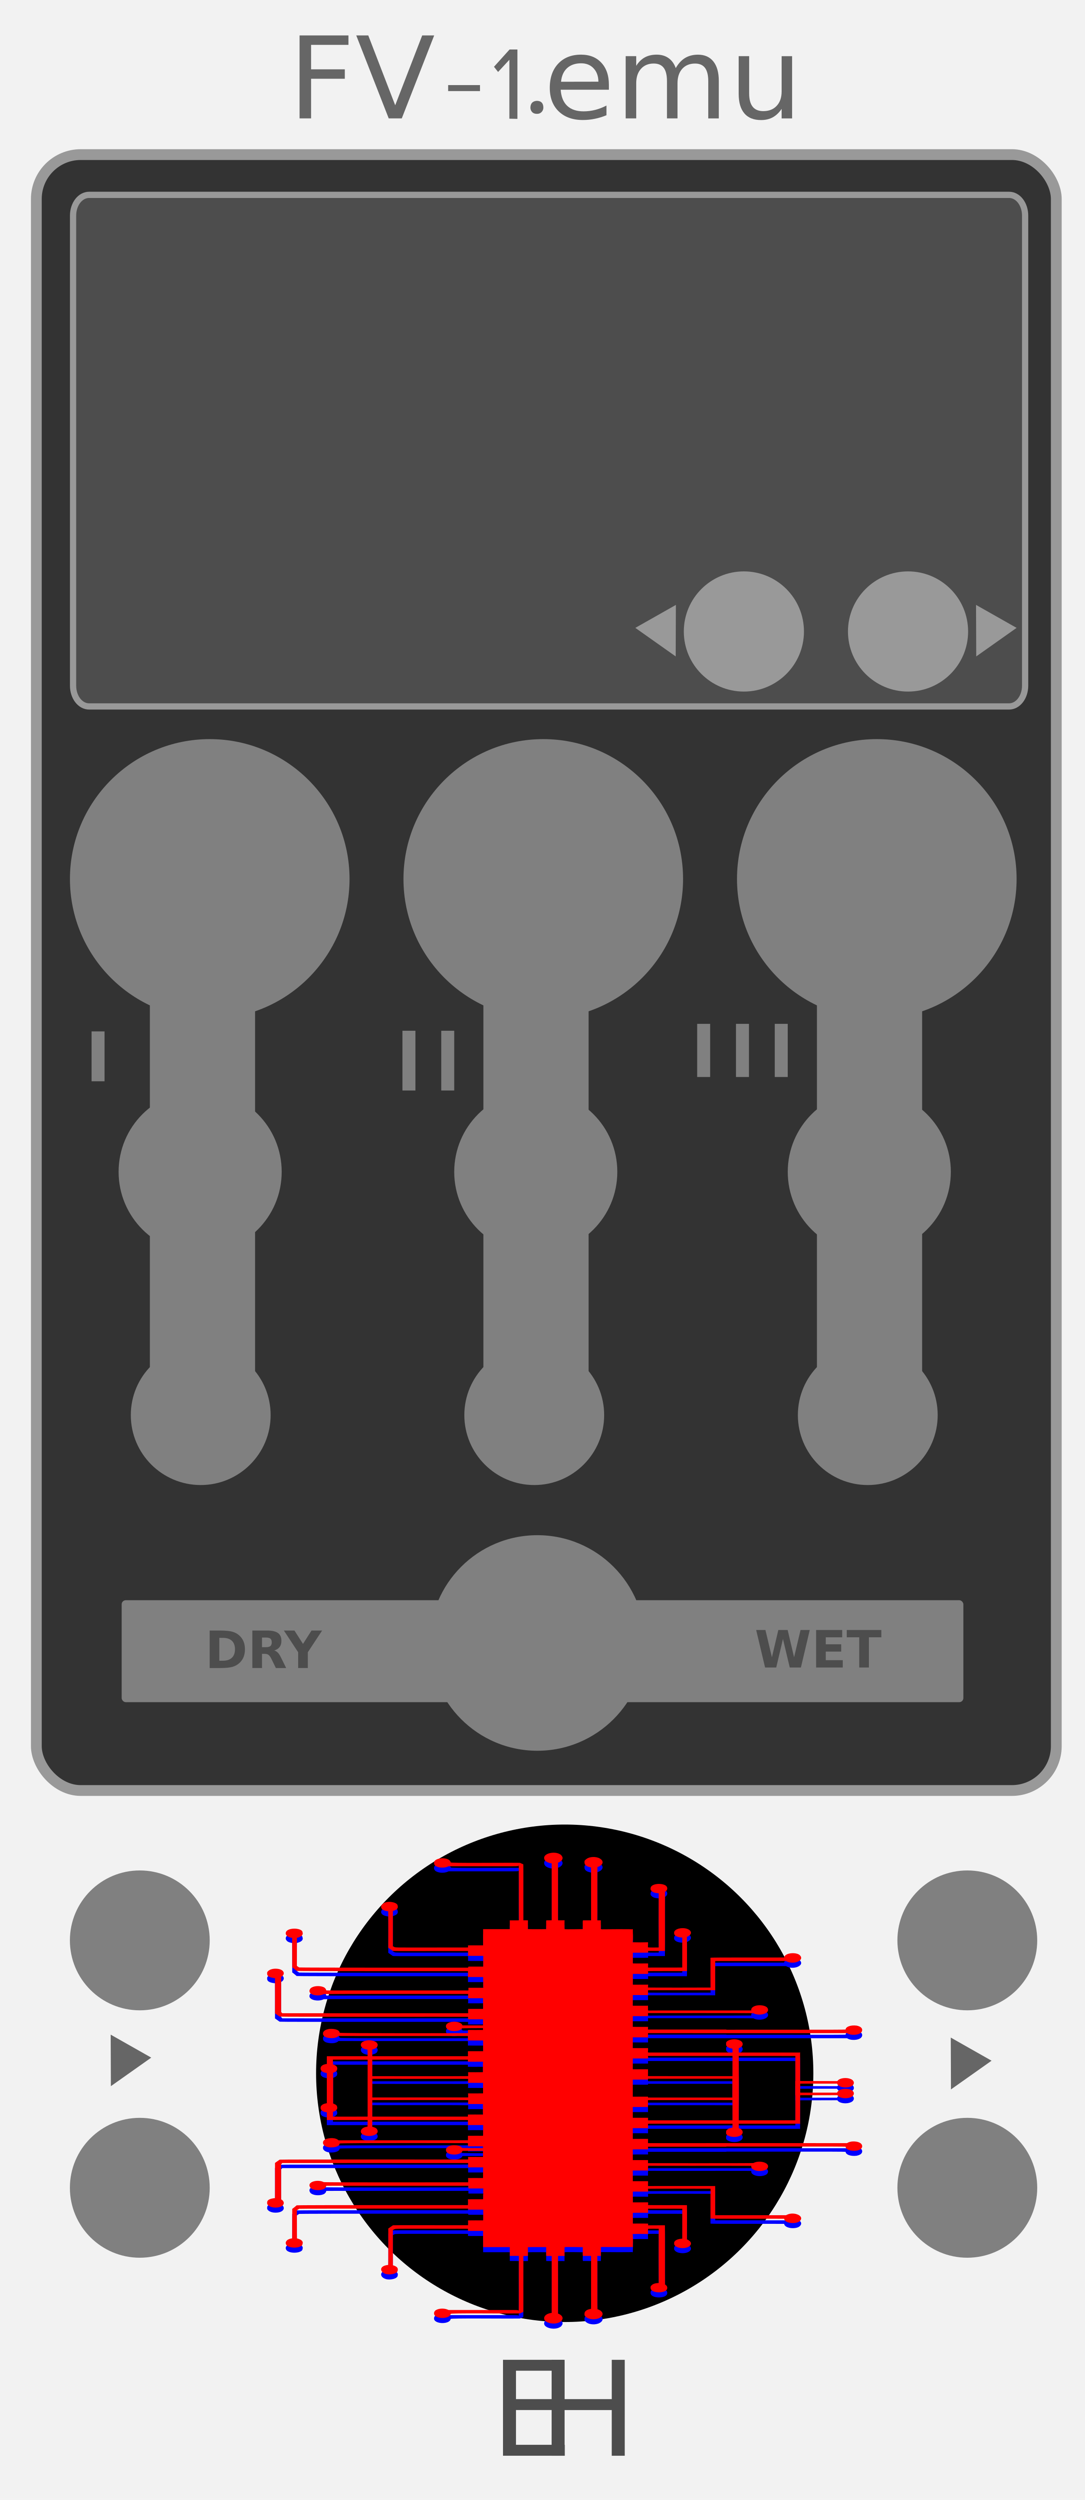 <svg xmlns="http://www.w3.org/2000/svg" xmlns:osb="http://www.openswatchbook.org/uri/2009/osb" xmlns:svg="http://www.w3.org/2000/svg" id="svg8" width="165" height="380" version="1.1" viewBox="0 0 43.656 100.542"><defs id="defs2"><linearGradient id="linearGradient5822" osb:paint="solid"><stop style="stop-color:#ffc800;stop-opacity:1" id="stop5824" offset="0"/></linearGradient><linearGradient id="linearGradient5816" osb:paint="solid"><stop style="stop-color:#5fbe00;stop-opacity:1" id="stop5818" offset="0"/></linearGradient><linearGradient id="linearGradient4220" osb:paint="gradient"><stop style="stop-color:#333;stop-opacity:1" id="stop4222" offset="0"/><stop style="stop-color:#333;stop-opacity:0" id="stop4224" offset="1"/></linearGradient><filter style="color-interpolation-filters:sRGB" id="filter5714" width="1.112" height="1.141" x="-.056" y="-.071"><feGaussianBlur id="feGaussianBlur5716" stdDeviation=".557"/></filter><filter style="color-interpolation-filters:sRGB" id="filter5750" width="1.017" height="1.022" x="-.009" y="-.011"><feGaussianBlur id="feGaussianBlur5752" stdDeviation=".086"/></filter></defs><g id="layer1" transform="translate(0,-196.458)" style="display:inline"><path style="opacity:1;fill:#f2f2f2;fill-opacity:1;fill-rule:evenodd;stroke:none;stroke-width:.486;stroke-linecap:butt;stroke-linejoin:round;stroke-miterlimit:4;stroke-dasharray:none;stroke-dashoffset:0;stroke-opacity:1;paint-order:normal" id="rect817" d="m 1.29302e-8,196.458 43.656,0 0,100.542 -43.656,0 z"/></g><g id="layer2" style="display:inline"><rect style="fill:#333;fill-opacity:1;fill-rule:evenodd;stroke:#999;stroke-width:.434;stroke-miterlimit:4;stroke-dasharray:none;stroke-opacity:1" id="rect4242" width="41.039" height="65.796" x="1.462" y="6.218" ry="1.785"/><g id="g4310" transform="translate(0.446,-0.275)"><g id="g4345" transform="translate(5.292,-190.108)" style="display:inline;fill:#000"><ellipse style="font-style:normal;font-variant:normal;font-weight:400;font-stretch:normal;font-size:3.881px;line-height:6.615px;font-family:DINPro;-inkscape-font-specification:DINPro;text-align:center;letter-spacing:0;word-spacing:0;writing-mode:lr-tb;text-anchor:middle;fill:#000;fill-opacity:1;stroke:none;stroke-width:.265px;stroke-linecap:butt;stroke-linejoin:miter;stroke-opacity:1" id="path3456" cx="36.393" cy="243.91" rx="10.004" ry="10.004" transform="translate(-19.409,29.86)"/></g><g style="display:inline;fill:#00f;filter:url(#filter5714)" id="g4248-5" transform="translate(-0.265,0.676)"><path style="fill:#00f" id="path4313-62" d="m 23.271,86.815 c 0.092,-0.077 0.091,-0.218 -0.116,-0.28 -8.51e-4,-0.587 -0.003,-1.174 6.47e-4,-1.761 0.045,-0.002 0.091,9.87e-4 0.136,-0.002 l 0.004,0.004 c 0.004,-0.118 0,-0.237 0.003,-0.355 0.66,3.75e-4 1.32,-9.87e-4 1.98,4.94e-4 -0.004,-0.326 -8.51e-4,-0.651 -8.51e-4,-0.977 0.079,9.86e-4 0.433,9.5e-5 0.614,4.93e-4 0.003,-0.019 0.003,-0.011 -0.004,-0.036 1.134,-9.87e-4 2.267,-4.93e-4 3.401,-1.87e-4 0.004,0.144 0.003,1.956 0.003,1.965 -0.009,-3.75e-4 -0.025,-9.87e-4 -0.034,-9.87e-4 0.004,3.8e-4 0.011,9.87e-4 0.015,9.87e-4 l -0.002,0.009 c -0.097,0.007 -0.176,0.05 -0.217,0.1 -0.027,0.034 -0.017,0.073 -0.019,0.11 -0.013,0.125 0.324,0.215 0.547,0.116 0.169,-0.073 0.16,-0.249 -0.03,-0.309 -0.003,-0.002 -0.007,-0.006 -0.009,-0.008 0.003,-0.19 0.003,-1.86 6.48e-4,-2.092 -0.005,0.002 -0.016,0.004 -0.022,0.006 -0.369,4.93e-4 -3.187,0.002 -3.624,-4.94e-4 -0.002,-0.003 -0.005,-0.009 -0.007,-0.011 0.004,-0.091 0.003,-0.183 2.27e-4,-0.274 l -0.015,0.009 c -0.192,0.002 -0.384,-1.62e-4 -0.576,9.87e-4 -0.006,-0.002 -0.018,-0.006 -0.023,-0.009 0.006,-0.142 -1.14e-4,-0.284 0.004,-0.426 0.205,6.6e-5 0.409,4.94e-4 0.614,-1.87e-4 -0.003,-0.037 0.002,-0.067 -0.003,-0.102 6.175,0 5.811,-3.8e-4 5.929,0.002 6.47e-4,0.049 0.004,1.288 -0.003,1.578 0.028,0.002 1.69,-0.003 1.69,-0.003 0.024,0.024 0.044,0.051 0.08,0.07 0.139,0.076 0.386,0.071 0.512,-0.013 0.117,-0.081 0.099,-0.226 -0.067,-0.281 -0.088,-0.031 -0.238,-0.04 -0.349,-0.011 -0.122,0.035 -0.138,0.075 -0.164,0.095 -0.004,0.014 -0.004,0.033 -0.031,0.039 -0.484,3.75e-4 -0.968,1.87e-4 -1.452,6.6e-5 -0.007,-0.002 -0.02,-0.004 -0.026,-0.006 0.005,-0.059 0.003,-1.58 6.47e-4,-1.617 -0.006,0.003 -0.017,0.007 -0.023,0.01 -0.015,1.87e-4 -5.597,9.87e-4 -6.063,1.87e-4 -0.012,-0.003 -0.024,-0.006 -0.037,-0.008 l -6.47e-4,-0.002 c 0.011,-0.057 0.003,-0.114 0.005,-0.171 -0.039,0.004 -0.017,0.003 -0.604,0.003 -0.003,-0.002 -0.009,-0.006 -0.012,-0.009 0.006,-0.142 8.51e-4,-0.283 0.003,-0.425 0.204,0.004 0.409,-1.26e-4 0.613,0.002 8.51e-4,-0.009 8.51e-4,-0.139 2.18e-4,-0.171 0.732,0.002 7.277,9.87e-4 8.009,4.94e-4 0.139,0.099 0.449,0.089 0.563,-0.022 0.075,-0.077 0.06,-0.192 -0.069,-0.247 -0.047,-0.02 -0.108,-0.033 -0.108,-0.033 -0.255,-0.032 -0.441,0.052 -0.445,0.157 -0.046,0.015 -3.16,0.003 -4.799,0.008 l 0,-0.008 c -1.046,4.94e-4 -2.092,9.87e-4 -3.139,3.75e-4 l -0.004,0.003 c -0.004,-0.002 -0.01,-0.004 -0.013,-0.006 l 0.004,-0.004 c 0.003,-0.035 0.002,-0.071 0,-0.106 l -0.012,0.007 c -0.201,-0.003 -0.402,0.003 -0.602,-0.003 0.004,-0.143 1.14e-4,-0.286 0.002,-0.429 0.204,1.63e-4 0.409,6.1e-5 0.613,0 0,-0.074 0.002,-0.094 -0.002,-0.123 0.015,-6.6e-5 4.225,-0.005 4.242,0.005 0.232,0.128 0.682,0.019 0.573,-0.196 -0.049,-0.138 -0.494,-0.19 -0.642,-0.008 -8.51e-4,0.004 -0.003,0.013 -0.004,0.017 -0.022,0.022 -0.009,0.051 -0.012,0.075 -0.705,0.004 -4.109,-0.002 -4.133,0.004 -0.005,-0.002 -0.015,-0.004 -0.02,-0.005 -0.002,-0.004 -0.002,-0.16 -0.005,-0.197 l -0.017,0.009 c -0.191,3.75e-4 -0.382,1.32e-4 -0.573,1.87e-4 -0.006,-0.002 -0.018,-0.006 -0.024,-0.008 0.008,-0.14 8.51e-4,-0.281 0.004,-0.422 0.205,-3.75e-4 0.41,-3.75e-4 0.614,-6.6e-5 -0.002,-0.034 8.52e-4,-0.123 -8.51e-4,-0.195 0.901,0.002 1.802,3.75e-4 2.703,4.94e-4 -3.32e-4,-0.033 -0.004,-1.14 0.003,-1.173 0.948,3.75e-4 1.896,9.87e-4 2.845,-6.6e-5 l 0.014,0.003 c 0.004,0.007 0.015,0.011 0.023,0.017 l 0.004,-3.76e-4 c 0.287,0.137 0.732,-0.052 0.51,-0.259 -0.132,-0.123 -0.594,-0.103 -0.625,0.096 -0.526,0.006 -2.948,-0.007 -2.964,0.011 0.004,0.399 -0.002,0.799 0.004,1.198 -0.088,0.003 -2.414,0.004 -2.516,-4.93e-4 l -0.003,-0.004 c 0.008,-0.04 0.003,-0.081 0.003,-0.121 l -0.016,0.009 c -0.192,0.002 -0.384,-3.8e-4 -0.576,0.002 -0.006,-0.003 -0.018,-0.007 -0.023,-0.009 0.006,-0.142 -1.14e-4,-0.284 0.004,-0.425 0.204,4.93e-4 0.408,0 0.613,3.75e-4 6.46e-4,-0.028 0.002,-0.084 -0.002,-0.11 0.077,-0.006 1.484,-0.002 1.563,-0.002 0.008,-0.032 0.004,-1.333 8.51e-4,-1.376 0.359,-0.157 0.068,-0.428 -0.333,-0.333 -0.149,0.044 -0.164,0.108 -0.177,0.124 -0.003,0.042 -0.03,0.123 0.084,0.181 0.063,0.037 0.153,0.05 0.239,0.055 0.002,0.401 8.51e-4,0.802 3.23e-4,1.203 -0.191,0.005 -1.024,-1.87e-4 -1.369,0.003 -0.003,-0.003 -0.008,-0.008 -0.01,-0.011 0.006,-0.054 0.003,-0.108 0.002,-0.162 l -0.012,0.007 c -0.184,0.002 -0.368,1.62e-4 -0.552,4.93e-4 -0.018,-9.87e-4 -0.042,0.003 -0.05,-0.01 0.004,-0.141 6.46e-4,-0.282 0.002,-0.423 0.205,-0.002 0.411,0.003 0.616,-0.002 -0.003,-0.023 -0.002,-0.046 -0.003,-0.068 0.226,1.67e-4 0.451,-4.94e-4 0.677,3.75e-4 0.007,-0.028 -3.24e-4,-1.875 0.004,-2.38 0.096,-0.055 0.114,-0.146 0.063,-0.216 -0.068,-0.093 -0.289,-0.121 -0.448,-0.086 -0.239,0.054 -0.195,0.191 -0.193,0.223 0.049,0.075 0.127,0.131 0.315,0.137 0.003,0.002 0.007,0.004 0.009,0.006 -0.003,0.198 -0.003,1.927 3.24e-4,2.176 -0.015,3.75e-4 -0.415,0.007 -0.433,-0.006 0,-0.068 0.004,-0.136 0.004,-0.204 -0.206,0.006 -0.414,0.006 -0.62,-1.87e-4 0.027,-0.174 0.007,-0.354 0.007,-0.528 0,0 -0.016,-6.6e-5 -0.016,-6.6e-5 l -0.011,0.007 c -0.024,-0.008 -1.179,-0.004 -1.224,-4.94e-4 -0.012,-0.004 -0.025,-0.007 -0.037,-0.011 0.005,-0.027 0.004,-0.304 6.47e-4,-0.354 l -0.014,0.006 c -0.042,1.68e-4 -0.085,3.8e-4 -0.127,-9.87e-4 0.007,-0.043 -0.004,-2.05 0.006,-2.145 0.218,-0.062 0.309,-0.249 0.046,-0.367 -0.122,-0.038 -0.097,-0.02 -0.147,-0.033 -0.319,-0.021 -0.407,0.144 -0.417,0.153 -0.004,0.046 -0.049,0.212 0.241,0.259 0.034,0.003 0.016,-0.116 0.021,2.133 -0.108,9.87e-4 -0.217,4.94e-4 -0.325,1.87e-4 -0.021,0.046 -0.009,0.051 -0.01,0.353 -0.021,0.003 -0.725,0.009 -0.726,0.003 -0.014,-0.049 -0.008,0.022 -0.009,-0.361 -0.08,0.007 -0.159,0.003 -0.251,0.004 -0.021,-0.022 -0.005,0.098 -0.011,-2.318 0.159,-0.052 0.235,-0.18 0.148,-0.275 -6.48e-4,-0.003 -0.002,-0.008 -0.003,-0.01 l -0.006,-0.003 c -0.006,-0.022 -0.035,-0.037 -0.061,-0.052 -0.201,-0.125 -0.602,-0.047 -0.633,0.123 -0.021,0.139 0.125,0.223 0.301,0.245 0.003,0.76 -1.13e-4,1.519 8.51e-4,2.279 -8.51e-4,0.002 -0.004,0.006 -0.005,0.009 -0.07,0.004 -0.14,9.87e-4 -0.21,0.002 -0.015,0.032 -0.004,0.157 -0.008,0.351 l -0.007,0.004 c -0.06,0.002 -0.635,0.003 -0.729,-0.002 0.004,-0.119 8.51e-4,-0.238 0.002,-0.356 l -0.009,0.004 c -0.057,-0.004 -0.115,-0.002 -0.173,-9.86e-4 -0.004,-1.354 0.004,-2.197 -0.005,-2.255 -0.043,-0.013 -0.081,-0.032 -0.117,-0.051 l -0.016,-1.88e-4 0.009,-0.006 c -0.746,-0.009 -2.804,0.018 -2.797,-0.018 -0.026,-0.2 -0.528,-0.218 -0.648,-0.052 -0.021,0.028 -0.053,0.135 0.057,0.207 l 0.006,3.75e-4 c 0.114,0.067 0.312,0.073 0.446,0.023 0.023,-0.007 0.04,-0.023 0.068,-0.023 3.036,-1.93e-4 2.726,0.009 2.8,-0.022 l 0.008,0.003 c 0.012,0.032 6.47e-4,1.34 0.007,2.195 -0.122,0.003 -0.244,9.87e-4 -0.365,9.87e-4 -8.51e-4,0.118 -8.51e-4,0.235 0,0.353 -0.358,9.87e-4 -0.715,9.87e-4 -1.073,3.76e-4 -0.004,0.217 -0.002,0.435 -8.51e-4,0.652 -0.203,-1.87e-4 -0.405,3.75e-4 -0.608,-1.87e-4 8.51e-4,0.028 0.003,0.057 1.14e-4,0.085 -0.264,0.003 -0.529,3.74e-4 -0.793,9.87e-4 -2.486,-4.94e-4 -2.059,0.016 -2.226,-0.048 l -0.004,0.007 c 6.47e-4,-0.476 -1.14e-4,-0.952 2.79e-4,-1.428 0.196,-0.052 0.23,-0.142 0.175,-0.264 l -0.006,-0.006 -0.011,0 c -0.012,-0.033 -0.068,-0.052 -0.114,-0.069 -0.508,-0.144 -0.741,0.31 -0.232,0.352 0.008,0.063 0.003,1.442 0.003,1.465 0.118,0.082 0.116,0.08 0.176,0.123 l 8.51e-4,-1.62e-4 c 0.017,0.014 -0.189,0.012 3.032,0.01 0.004,0.064 0.004,0.129 6.55e-4,0.193 0.202,0.004 0.404,9.87e-4 0.606,9.87e-4 0.009,0.023 0.004,0.002 0.005,0.432 -0.19,9.87e-4 -0.381,6.7e-5 -0.572,3.75e-4 -0.008,0.002 -0.024,0.004 -0.032,0.006 -0.002,0.012 0.013,0.029 -0.012,0.036 -0.015,1.6e-5 -6.76,0.003 -6.794,-0.008 -0.007,-0.007 -0.016,-0.014 -0.027,-0.021 -8.51e-4,-3.75e-4 -0.003,-4.93e-4 -0.004,-9.87e-4 -0.021,-0.014 -0.043,-0.027 -0.058,-0.044 0.004,-0.375 -0.002,-0.749 0.003,-1.124 0.021,-0.007 0.286,-0.058 0.225,-0.224 -0.003,-0.195 -0.708,-0.215 -0.674,0.059 0.004,0.018 0.004,0.04 0.027,0.054 0.022,0.058 0.13,0.099 0.23,0.113 2.6e-5,0.003 0.002,1.182 0.003,1.184 0.024,0.014 0.146,0.114 0.179,0.144 0.017,0.013 6.876,0.008 6.891,0.008 0.004,0.079 0.004,0.159 0,0.239 l 0.003,-0.003 c 0.201,0.002 0.403,4.93e-4 0.604,4.93e-4 0.017,0.085 -0.007,0.182 0.014,0.22 -0.018,0.043 -0.004,0.087 -0.004,0.13 -0.02,0.028 0.023,0.058 -0.008,0.084 -0.196,-4.94e-4 -0.391,4.93e-4 -0.587,-4.94e-4 -0.004,0.015 -0.003,0.03 -0.003,0.045 -5.3e-5,0.009 -6.47e-4,0.018 -2.18e-4,0.027 2.79e-4,0.007 8.51e-4,0.014 8.51e-4,0.021 -1.14e-4,0.003 6.46e-4,0.007 -0.002,0.01 -6.47e-4,9.87e-4 -0.006,0.004 -0.008,0.002 -3.23e-4,-4.94e-4 6.48e-4,-0.002 0.002,-0.002 -0.004,0.003 -0.012,0.005 -0.019,0.005 -0.052,-9.87e-4 -0.104,-4.93e-4 -0.156,-4.93e-4 -0.051,-3.1e-5 -0.101,-6.7e-5 -0.152,-9.7e-5 -0.099,-6.6e-5 -0.197,-1.01e-4 -0.296,-1.67e-4 -0.095,-6.1e-5 -0.19,-9.6e-5 -0.285,-1.27e-4 -0.091,-3.5e-5 -0.183,-1.01e-4 -0.274,-1.32e-4 -0.088,-3.5e-5 -0.176,-6.5e-5 -0.263,-9.6e-5 -0.084,-3e-5 -0.169,-6.6e-5 -0.253,-6.6e-5 -0.081,-3e-5 -0.162,-3.5e-5 -0.243,-6.6e-5 -0.078,-2e-5 -0.155,-3e-5 -0.233,-3.5e-5 -0.074,-1e-5 -0.148,-1.5e-5 -0.223,-2.6e-5 -0.071,-1e-5 -0.142,-1e-5 -0.213,-1e-5 -0.068,0 -0.136,0 -0.204,1e-5 -0.065,1.1e-5 -0.13,1.1e-5 -0.195,1.6e-5 -0.062,1e-5 -0.124,2e-5 -0.186,3.6e-5 -0.059,9e-6 -0.118,2.4e-5 -0.177,3e-5 -0.056,2e-5 -0.112,3.5e-5 -0.168,6.5e-5 -0.053,2.1e-5 -0.107,3.6e-5 -0.16,6.6e-5 -0.051,2.1e-5 -0.101,3.5e-5 -0.152,6.7e-5 -0.048,2.5e-5 -0.096,3.5e-5 -0.144,6.5e-5 -0.045,2.5e-5 -0.091,6.6e-5 -0.136,6.6e-5 -0.043,2.5e-5 -0.086,6.6e-5 -0.129,6.6e-5 -0.04,2.5e-5 -0.081,6.6e-5 -0.121,6.6e-5 -0.038,2.5e-5 -0.076,6.6e-5 -0.114,6.6e-5 -0.036,2.5e-5 -0.072,6.5e-5 -0.108,6.5e-5 -0.034,2.5e-5 -0.067,6.1e-5 -0.101,6.1e-5 -0.032,3.1e-5 -0.063,3.6e-5 -0.095,6.6e-5 -0.029,3.1e-5 -0.059,3.6e-5 -0.088,6.6e-5 -0.027,2e-5 -0.055,3.6e-5 -0.082,6.6e-5 -0.026,2e-5 -0.051,3.5e-5 -0.077,6.6e-5 -0.024,2e-5 -0.047,3.1e-5 -0.071,3.5e-5 -0.022,1e-5 -0.044,2.6e-5 -0.066,3.1e-5 -0.02,1e-5 -0.04,2e-5 -0.061,2e-5 -0.019,1e-5 -0.037,1e-5 -0.056,1e-5 -0.017,0 -0.034,0 -0.051,-1e-5 -0.015,-1e-5 -0.031,-1e-5 -0.046,-2.5e-5 -0.014,-1.1e-5 -0.028,-3e-5 -0.042,-3.6e-5 -0.013,-1.5e-5 -0.025,-3e-5 -0.038,-6.5e-5 -0.011,-1.6e-5 -0.023,-3.2e-5 -0.034,-6.7e-5 -0.01,-2.5e-5 -0.02,-6.6e-5 -0.031,-9.6e-5 -0.009,-3.5e-5 -0.018,-6.5e-5 -0.027,-1.32e-4 -0.008,-3.5e-5 -0.016,-1.01e-4 -0.024,-1.31e-4 -0.007,-6.6e-5 -0.014,-9.7e-5 -0.021,-1.63e-4 -0.006,-6.5e-5 -0.012,-1.31e-4 -0.018,-1.87e-4 -0.005,-6.6e-5 -0.01,-1.31e-4 -0.016,-1.87e-4 -0.004,-6.6e-5 -0.009,-1.68e-4 -0.013,-1.88e-4 -0.004,-6.6e-5 -0.007,-1.67e-4 -0.011,-1.93e-4 -0.003,-9.6e-5 -0.006,-1.87e-4 -0.009,-3.75e-4 -0.003,-9.6e-5 -0.005,-1.87e-4 -0.008,-3.75e-4 -0.002,-1.01e-4 -0.004,-1.87e-4 -0.006,-3.75e-4 -0.002,-1.31e-4 -0.004,-1.87e-4 -0.004,-3.75e-4 -8.52e-4,-1.31e-4 -0.003,-1.87e-4 -0.004,-3.74e-4 -8.51e-4,-1.68e-4 -0.002,-1.88e-4 -0.003,-4.94e-4 -6.46e-4,-1.62e-4 -8.51e-4,-3.75e-4 -0.002,-4.93e-4 -6.46e-4,-1.68e-4 -8.52e-4,-3.75e-4 -0.002,-4.94e-4 -6.46e-4,-1.67e-4 -8.51e-4,-3.75e-4 -8.51e-4,-4.93e-4 -6.46e-4,-1.88e-4 -8.51e-4,-3.81e-4 -8.51e-4,-4.94e-4 -6.46e-4,-1.88e-4 -8.51e-4,-3.75e-4 -0.002,-4.93e-4 -6.46e-4,-1.87e-4 -8.51e-4,-4.93e-4 -0.002,-4.93e-4 -8.51e-4,-0.009 -0.007,-0.048 -0.019,-0.053 l 0.004,-0.006 -0.007,-0.007 -0.011,-6.5e-5 c -0.027,-0.098 -0.411,-0.162 -0.589,-0.019 -0.208,0.252 0.283,0.364 0.523,0.24 0.025,-0.018 5.796,-0.008 5.811,-0.008 0.003,0.054 0.004,0.108 -6.47e-4,0.163 l -0.012,0.008 c 0.204,0.002 0.408,0.002 0.612,-3.75e-4 0.005,0.143 6.55e-4,0.286 0.003,0.43 -0.2,4.93e-4 -0.401,3.75e-4 -0.601,3.75e-4 -0.002,0.058 -8.51e-4,0.116 -1.14e-4,0.174 -0.735,0.002 -6.774,9.87e-4 -7.481,4.93e-4 -0.011,-0.017 -0.023,-0.034 -0.044,-0.048 -2.8e-4,-0.472 -8.51e-4,-0.944 3.23e-4,-1.415 0.153,-0.078 0.155,-0.259 -0.089,-0.315 -0.161,-0.033 -0.382,-0.012 -0.469,0.125 -0.008,0.077 -0.047,0.207 0.311,0.242 0.002,0.471 8.51e-4,0.943 3.23e-4,1.414 0.006,0.008 0.149,0.105 0.169,0.121 l 0.005,0 c 0.003,0.003 0.009,0.008 0.011,0.011 0.027,0.014 7.36,9.87e-4 7.585,0.009 6.55e-4,0.03 8.51e-4,0.06 2.89e-4,0.091 l -0.009,0.009 c 0.202,0.002 0.404,9.87e-4 0.606,1.27e-4 l 0.003,0.002 c -0.002,0.142 -8.51e-4,0.284 -2.88e-4,0.426 -0.2,0.002 -0.4,0.002 -0.6,1.93e-4 -0.01,0.021 -0.007,0.03 -0.007,0.128 -0.015,1.88e-4 -5.127,0.013 -5.162,-0.015 -0.004,-0.089 -0.132,-0.173 -0.424,-0.155 -0.081,0.018 -0.19,0.038 -0.241,0.139 -0.01,0.076 -0.006,0.107 0.051,0.16 0.004,0.002 0.013,0.004 0.018,0.006 -8.52e-4,0.04 0.392,0.137 0.551,-0.022 l 0.005,-4.93e-4 c 0.072,0.004 4.153,-9.87e-4 5.2,0.003 6.55e-4,-0.002 8.51e-4,-0.003 8.51e-4,-0.004 -2.28e-4,0.058 -1.13e-4,0.117 0.002,0.175 l -0.005,0.008 c 0.203,0.003 0.407,9.87e-4 0.61,9.87e-4 0.01,0.031 0.002,0.245 0.006,0.432 -0.204,-0.002 -0.408,1.88e-4 -0.612,-9.87e-4 -6.47e-4,0.066 3.24e-4,0.133 8.51e-4,0.199 l -0.005,0.003 c -1.89,-1.88e-4 -3.779,-4.93e-4 -5.669,4.93e-4 l 0.012,0.004 -0.017,0.003 c 0.004,0.627 -1.13e-4,1.253 0.003,1.88 -0.167,0.035 -0.176,0.054 -0.237,0.112 -0.154,0.361 0.777,0.328 0.641,0.015 -0.002,-0.059 -0.142,-0.108 -0.157,-0.114 5.3e-5,-0.14 0.002,-1.663 -0.004,-1.763 0.284,0.002 5.305,9.87e-4 5.432,9.87e-4 -6.46e-4,0.027 -0.002,0.054 -0.003,0.081 0.046,0.004 0.557,0.002 0.609,9.87e-4 -0.007,0.141 -6.46e-4,0.282 -0.003,0.422 -0.198,0.003 -0.397,0.002 -0.596,4.94e-4 0.003,0.023 0.003,0.106 0.002,0.158 -0.079,0.007 -4.023,0.002 -4.039,0.002 -0.017,0.052 0.004,1.981 -0.012,2.03 l 0.02,9.87e-4 c -0.303,0.015 -0.371,0.246 -0.184,0.325 0.234,0.12 0.67,0.008 0.556,-0.205 -0.019,-0.054 -0.103,-0.096 -0.192,-0.112 -0.003,-0.003 -0.007,-0.009 -0.009,-0.013 0.007,-0.105 -8.51e-4,-1.765 0.005,-1.921 1.285,0.003 2.57,-3.81e-4 3.854,0.002 0,0.143 0.004,0.134 -0.01,0.161 0.203,0.002 0.407,-0.002 0.61,0.002 0.003,0.281 0.002,0.562 3.24e-4,0.843 l -0.006,0.005 c 0.153,0.002 1.824,0.002 1.848,0.002 0.009,0.114 8.51e-4,0.229 0.004,0.343 -0.002,0.002 -0.005,0.006 -0.007,0.008 0.074,3.75e-4 0.147,4.93e-4 0.22,-3.75e-4 0.005,0.412 -0.003,1.224 0.004,1.412 -0.006,0.003 -0.019,0.008 -0.025,0.011 -0.015,2.5e-5 -2.845,0.006 -2.883,-0.008 -0.023,-0.052 -0.143,-0.119 -0.373,-0.107 -0.307,0.027 -0.312,0.225 -0.229,0.293 0.004,0.002 0.012,0.006 0.016,0.007 0.014,0.022 0.055,0.033 0.085,0.047 l 0.014,6.6e-5 -0.009,9.87e-4 c 0.199,0.061 0.469,0.012 0.514,-0.122 1.046,-9.87e-4 2.092,-4.94e-4 3.138,-6.6e-5 0,-0.511 -8.51e-4,-1.022 6.46e-4,-1.533 0.086,-1.87e-4 0.173,1.62e-4 0.259,-6.6e-5 -6.46e-4,-0.117 6.47e-4,-0.235 -6.46e-4,-0.352 0.245,4.93e-4 0.491,-3.75e-4 0.736,4.93e-4 0.004,0.117 0.004,0.234 0,0.351 0.112,0.002 0.224,-0.002 0.336,0.002 l 0.011,0.006 c -6.46e-4,0.578 -6.46e-4,1.156 1.14e-4,1.733 -0.021,0.039 -0.265,-0.008 -0.247,0.251 0.119,0.173 0.478,0.157 0.608,0.051 z"/><path style="display:inline;fill:#00f" id="path4313-6-9" d="m 23.271,80.761 c 0.092,0.077 0.091,0.218 -0.116,0.28 -8.51e-4,0.587 -0.003,1.174 6.54e-4,1.761 0.045,0.002 0.091,-9.87e-4 0.136,0.002 l 0.004,-0.004 c 0.004,0.118 0,0.237 0.003,0.355 0.66,-3.79e-4 1.32,9.87e-4 1.98,-4.93e-4 -0.004,0.326 -8.51e-4,0.651 -8.51e-4,0.977 0.079,-9.87e-4 0.433,-9.6e-5 0.614,-4.94e-4 0.003,0.019 0.003,0.011 -0.004,0.036 1.134,9.87e-4 2.267,4.94e-4 3.401,1.83e-4 0.004,-0.144 0.003,-1.956 0.003,-1.965 -0.009,3.79e-4 -0.025,9.87e-4 -0.034,9.87e-4 0.004,-3.78e-4 0.011,-9.87e-4 0.015,-9.87e-4 l -0.002,-0.009 c -0.097,-0.007 -0.176,-0.05 -0.217,-0.1 -0.027,-0.034 -0.017,-0.073 -0.019,-0.11 -0.013,-0.125 0.324,-0.215 0.547,-0.116 0.169,0.073 0.16,0.249 -0.03,0.309 -0.003,0.002 -0.007,0.006 -0.009,0.008 0.003,0.19 0.003,1.86 6.53e-4,2.092 -0.005,-0.002 -0.016,-0.004 -0.022,-0.006 -0.369,-4.94e-4 -3.187,-0.002 -3.624,4.93e-4 -0.002,0.003 -0.005,0.009 -0.007,0.011 0.004,0.091 0.003,0.183 2.24e-4,0.274 l -0.015,-0.009 c -0.192,-0.002 -0.384,1.56e-4 -0.576,-9.87e-4 -0.006,0.002 -0.018,0.006 -0.023,0.009 0.006,0.142 -1.14e-4,0.284 0.004,0.426 0.205,-6.5e-5 0.409,-4.93e-4 0.614,1.83e-4 -0.003,0.037 0.002,0.067 -0.003,0.102 6.175,0 5.811,3.79e-4 5.929,-0.002 6.53e-4,-0.049 0.004,-1.288 -0.003,-1.578 0.028,-0.002 1.69,0.003 1.69,0.003 0.024,-0.024 0.044,-0.051 0.08,-0.07 0.139,-0.076 0.386,-0.071 0.512,0.013 0.117,0.081 0.099,0.226 -0.067,0.281 -0.088,0.031 -0.238,0.04 -0.349,0.011 -0.122,-0.035 -0.138,-0.075 -0.164,-0.095 -0.004,-0.014 -0.004,-0.033 -0.031,-0.039 -0.484,-3.78e-4 -0.968,-1.82e-4 -1.452,-6.5e-5 -0.007,0.002 -0.02,0.004 -0.026,0.006 0.005,0.059 0.003,1.58 6.54e-4,1.617 -0.006,-0.003 -0.017,-0.007 -0.023,-0.01 -0.015,-1.82e-4 -5.597,-9.87e-4 -6.063,-1.82e-4 -0.012,0.003 -0.024,0.006 -0.037,0.008 l -6.54e-4,0.002 c 0.011,0.057 0.003,0.114 0.005,0.171 -0.039,-0.004 -0.017,-0.003 -0.604,-0.003 -0.003,0.002 -0.009,0.006 -0.012,0.009 0.006,0.142 8.52e-4,0.283 0.003,0.425 0.204,-0.004 0.409,1.27e-4 0.613,-0.002 8.52e-4,0.009 8.52e-4,0.139 2.19e-4,0.171 0.732,-0.002 7.277,-9.87e-4 8.009,-4.93e-4 0.139,-0.099 0.449,-0.089 0.563,0.022 0.075,0.077 0.06,0.192 -0.069,0.247 -0.047,0.02 -0.108,0.033 -0.108,0.033 -0.255,0.032 -0.441,-0.052 -0.445,-0.157 -0.046,-0.015 -3.16,-0.003 -4.799,-0.008 l 0,0.008 c -1.046,-4.93e-4 -2.092,-9.86e-4 -3.139,-3.78e-4 l -0.004,-0.003 c -0.004,0.002 -0.01,0.004 -0.013,0.006 l 0.004,0.004 c 0.003,0.035 0.002,0.071 0,0.106 l -0.012,-0.007 c -0.201,0.003 -0.402,-0.003 -0.602,0.003 0.004,0.143 1.14e-4,0.286 0.002,0.429 0.204,-1.56e-4 0.409,-6.1e-5 0.613,0 0,0.074 0.002,0.094 -0.002,0.123 0.015,6.6e-5 4.225,0.005 4.242,-0.005 0.232,-0.128 0.682,-0.019 0.573,0.196 -0.049,0.138 -0.494,0.19 -0.642,0.008 -8.51e-4,-0.004 -0.003,-0.013 -0.004,-0.017 -0.022,-0.022 -0.009,-0.051 -0.012,-0.075 -0.705,-0.004 -4.109,0.002 -4.133,-0.004 -0.005,0.002 -0.015,0.004 -0.02,0.005 -0.002,0.004 -0.002,0.16 -0.005,0.197 l -0.017,-0.009 c -0.191,-3.79e-4 -0.382,-1.31e-4 -0.573,-1.83e-4 -0.006,0.002 -0.018,0.006 -0.024,0.008 0.008,0.14 8.51e-4,0.281 0.004,0.422 0.205,3.79e-4 0.41,3.79e-4 0.614,6.6e-5 -0.002,0.034 8.51e-4,0.123 -8.51e-4,0.195 0.901,-0.002 1.802,-3.79e-4 2.703,-4.94e-4 -3.38e-4,0.033 -0.004,1.14 0.003,1.173 0.948,-3.79e-4 1.896,-9.87e-4 2.845,6.6e-5 l 0.014,-0.003 c 0.004,-0.007 0.015,-0.011 0.023,-0.017 l 0.004,3.79e-4 c 0.287,-0.137 0.732,0.052 0.51,0.259 -0.132,0.123 -0.594,0.103 -0.625,-0.096 -0.526,-0.006 -2.948,0.007 -2.964,-0.011 0.004,-0.399 -0.002,-0.799 0.004,-1.198 -0.088,-0.003 -2.414,-0.004 -2.516,4.94e-4 l -0.003,0.004 c 0.008,0.04 0.003,0.081 0.003,0.121 l -0.016,-0.009 c -0.192,-0.002 -0.384,3.79e-4 -0.576,-0.002 -0.006,0.003 -0.018,0.007 -0.023,0.009 0.006,0.142 -1.13e-4,0.284 0.004,0.425 0.204,-4.93e-4 0.408,0 0.613,-3.78e-4 6.54e-4,0.028 0.002,0.084 -0.002,0.11 0.077,0.006 1.484,0.002 1.563,0.002 0.008,0.032 0.004,1.333 8.51e-4,1.376 0.359,0.157 0.068,0.428 -0.333,0.333 -0.149,-0.044 -0.164,-0.108 -0.177,-0.124 -0.003,-0.042 -0.03,-0.123 0.084,-0.181 0.063,-0.037 0.153,-0.05 0.239,-0.055 0.002,-0.401 8.52e-4,-0.802 3.15e-4,-1.203 -0.191,-0.005 -1.024,1.83e-4 -1.369,-0.003 -0.003,0.003 -0.008,0.008 -0.01,0.011 0.006,0.054 0.003,0.108 0.002,0.162 l -0.012,-0.007 c -0.184,-0.002 -0.368,-1.56e-4 -0.552,-4.93e-4 -0.018,9.87e-4 -0.042,-0.003 -0.05,0.01 0.004,0.141 6.53e-4,0.282 0.002,0.423 0.205,0.002 0.411,-0.003 0.616,0.002 -0.003,0.023 -0.002,0.046 -0.003,0.068 0.226,-1.7e-4 0.451,4.94e-4 0.677,-3.78e-4 0.007,0.028 -3.15e-4,1.875 0.004,2.38 0.096,0.055 0.114,0.146 0.063,0.216 -0.068,0.093 -0.289,0.121 -0.448,0.086 -0.239,-0.054 -0.195,-0.191 -0.193,-0.223 0.049,-0.075 0.127,-0.131 0.315,-0.137 0.003,-0.002 0.007,-0.004 0.009,-0.006 -0.003,-0.198 -0.003,-1.927 3.16e-4,-2.176 -0.015,-3.79e-4 -0.415,-0.007 -0.433,0.006 0,0.068 0.004,0.136 0.004,0.204 -0.206,-0.006 -0.414,-0.006 -0.62,1.83e-4 0.027,0.174 0.007,0.354 0.007,0.528 0,0 -0.016,6.6e-5 -0.016,6.6e-5 l -0.011,-0.007 c -0.024,0.008 -1.179,0.004 -1.224,4.94e-4 -0.012,0.004 -0.025,0.007 -0.037,0.011 0.005,0.027 0.004,0.304 6.53e-4,0.354 l -0.014,-0.006 c -0.042,-1.69e-4 -0.085,-3.78e-4 -0.127,9.87e-4 0.007,0.043 -0.004,2.05 0.006,2.145 0.218,0.062 0.309,0.249 0.046,0.367 -0.122,0.038 -0.097,0.02 -0.147,0.033 -0.319,0.021 -0.407,-0.144 -0.417,-0.153 -0.004,-0.046 -0.049,-0.212 0.241,-0.259 0.034,-0.003 0.016,0.116 0.021,-2.133 -0.108,-9.87e-4 -0.217,-4.93e-4 -0.325,-1.82e-4 -0.021,-0.046 -0.009,-0.051 -0.01,-0.353 -0.021,-0.003 -0.725,-0.009 -0.726,-0.003 -0.014,0.049 -0.008,-0.022 -0.009,0.361 -0.08,-0.007 -0.159,-0.003 -0.251,-0.004 -0.021,0.022 -0.005,-0.098 -0.011,2.318 0.159,0.052 0.235,0.18 0.148,0.275 -6.53e-4,0.003 -0.002,0.008 -0.003,0.01 l -0.006,0.003 c -0.006,0.022 -0.035,0.037 -0.061,0.052 -0.201,0.125 -0.602,0.047 -0.633,-0.123 -0.021,-0.139 0.125,-0.223 0.301,-0.245 0.003,-0.76 -1.13e-4,-1.519 8.51e-4,-2.279 -8.51e-4,-0.002 -0.004,-0.006 -0.005,-0.009 -0.07,-0.004 -0.14,-9.87e-4 -0.21,-0.002 -0.015,-0.032 -0.004,-0.157 -0.008,-0.351 l -0.007,-0.004 c -0.06,-0.002 -0.635,-0.003 -0.729,0.002 0.004,0.119 8.51e-4,0.238 0.002,0.356 l -0.009,-0.004 c -0.057,0.004 -0.115,0.002 -0.173,9.87e-4 -0.004,1.354 0.004,2.197 -0.005,2.255 -0.043,0.013 -0.081,0.032 -0.117,0.051 l -0.016,1.88e-4 0.009,0.006 c -0.746,0.009 -2.804,-0.018 -2.797,0.018 -0.026,0.2 -0.528,0.218 -0.648,0.052 -0.021,-0.028 -0.053,-0.135 0.057,-0.207 l 0.006,-3.76e-4 c 0.114,-0.067 0.312,-0.073 0.446,-0.023 0.023,0.007 0.04,0.023 0.068,0.023 3.036,1.93e-4 2.726,-0.009 2.8,0.022 l 0.008,-0.003 c 0.012,-0.032 6.52e-4,-1.34 0.007,-2.195 -0.122,-0.003 -0.244,-9.87e-4 -0.365,-9.87e-4 -8.51e-4,-0.118 -8.51e-4,-0.235 0,-0.353 -0.358,-9.87e-4 -0.715,-9.87e-4 -1.073,-3.79e-4 -0.004,-0.217 -0.002,-0.435 -8.51e-4,-0.652 -0.203,1.83e-4 -0.405,-3.78e-4 -0.608,1.83e-4 8.52e-4,-0.028 0.003,-0.057 1.15e-4,-0.085 -0.264,-0.003 -0.529,-3.79e-4 -0.793,-9.87e-4 -2.486,4.93e-4 -2.059,-0.016 -2.226,0.048 l -0.004,-0.007 c 6.53e-4,0.476 -1.14e-4,0.952 2.7e-4,1.428 0.196,0.052 0.23,0.142 0.175,0.264 l -0.006,0.006 -0.011,0 c -0.012,0.033 -0.068,0.052 -0.114,0.069 -0.508,0.144 -0.741,-0.31 -0.232,-0.352 0.008,-0.063 0.003,-1.442 0.003,-1.465 0.118,-0.082 0.116,-0.08 0.176,-0.123 l 8.52e-4,1.56e-4 c 0.017,-0.014 -0.189,-0.012 3.032,-0.01 0.004,-0.064 0.004,-0.129 6.53e-4,-0.193 0.202,-0.004 0.404,-9.87e-4 0.606,-9.87e-4 0.009,-0.023 0.004,-0.002 0.005,-0.432 -0.19,-9.87e-4 -0.381,-6.6e-5 -0.572,-3.79e-4 -0.008,-0.002 -0.024,-0.004 -0.032,-0.006 -0.002,-0.012 0.013,-0.029 -0.012,-0.036 -0.015,-1.6e-5 -6.76,-0.003 -6.794,0.008 -0.007,0.007 -0.016,0.014 -0.027,0.021 -8.51e-4,3.79e-4 -0.003,4.94e-4 -0.004,9.87e-4 -0.021,0.014 -0.043,0.027 -0.058,0.044 0.004,0.375 -0.002,0.749 0.003,1.124 0.021,0.007 0.286,0.058 0.225,0.224 -0.003,0.195 -0.708,0.215 -0.674,-0.059 0.004,-0.018 0.004,-0.04 0.027,-0.054 0.022,-0.058 0.13,-0.099 0.23,-0.113 2.7e-5,-0.003 0.002,-1.182 0.003,-1.184 0.024,-0.014 0.146,-0.114 0.179,-0.144 0.017,-0.013 6.876,-0.008 6.891,-0.008 0.004,-0.079 0.004,-0.159 0,-0.239 l 0.003,0.003 c 0.201,-0.002 0.403,-4.93e-4 0.604,-4.93e-4 0.017,-0.085 -0.007,-0.182 0.014,-0.22 -0.018,-0.043 -0.004,-0.087 -0.004,-0.13 -0.02,-0.028 0.023,-0.058 -0.008,-0.084 -0.196,4.93e-4 -0.391,-4.94e-4 -0.587,4.93e-4 -0.004,-0.015 -0.003,-0.03 -0.003,-0.045 -5.3e-5,-0.009 -6.54e-4,-0.018 -2.18e-4,-0.027 2.7e-4,-0.007 8.51e-4,-0.014 8.51e-4,-0.021 -1.15e-4,-0.003 6.53e-4,-0.007 -0.002,-0.01 -6.53e-4,-9.87e-4 -0.006,-0.004 -0.008,-0.002 -3.15e-4,4.94e-4 6.53e-4,0.002 0.002,0.002 -0.004,-0.003 -0.012,-0.005 -0.019,-0.005 -0.052,9.87e-4 -0.104,4.94e-4 -0.156,4.94e-4 -0.051,3e-5 -0.101,6.6e-5 -0.152,9.6e-5 -0.099,6.6e-5 -0.197,1.02e-4 -0.296,1.7e-4 -0.095,6e-5 -0.19,9.5e-5 -0.285,1.27e-4 -0.091,3.5e-5 -0.183,1.01e-4 -0.274,1.3e-4 -0.088,3.5e-5 -0.176,6.5e-5 -0.263,9.7e-5 -0.084,3e-5 -0.169,6.5e-5 -0.253,6.5e-5 -0.081,3e-5 -0.162,3.6e-5 -0.243,6.6e-5 -0.078,2e-5 -0.155,3e-5 -0.233,3.5e-5 -0.074,1e-5 -0.148,1.6e-5 -0.223,2.6e-5 -0.071,10e-6 -0.142,10e-6 -0.213,10e-6 -0.068,0 -0.136,0 -0.204,-10e-6 -0.065,-1e-5 -0.13,-1e-5 -0.195,-1.6e-5 -0.062,-1e-5 -0.124,-2e-5 -0.186,-3.5e-5 -0.059,-10e-6 -0.118,-2.5e-5 -0.177,-3e-5 -0.056,-2.1e-5 -0.112,-3.6e-5 -0.168,-6.6e-5 -0.053,-2.1e-5 -0.107,-3.6e-5 -0.16,-6.6e-5 -0.051,-2e-5 -0.101,-3.5e-5 -0.152,-6.6e-5 -0.048,-2.5e-5 -0.096,-3.5e-5 -0.144,-6.6e-5 -0.045,-2.5e-5 -0.091,-6.6e-5 -0.136,-6.6e-5 -0.043,-2.5e-5 -0.086,-6.6e-5 -0.129,-6.6e-5 -0.04,-2.5e-5 -0.081,-6.5e-5 -0.121,-6.5e-5 -0.038,-2.6e-5 -0.076,-6.6e-5 -0.114,-6.6e-5 -0.036,-2.6e-5 -0.072,-6.6e-5 -0.108,-6.6e-5 -0.034,-2.5e-5 -0.067,-6.1e-5 -0.101,-6.1e-5 -0.032,-3.1e-5 -0.063,-3.5e-5 -0.095,-6.6e-5 -0.029,-3e-5 -0.059,-3.5e-5 -0.088,-6.6e-5 -0.027,-2e-5 -0.055,-3.6e-5 -0.082,-6.6e-5 -0.026,-2e-5 -0.051,-3.5e-5 -0.077,-6.5e-5 -0.024,-2.1e-5 -0.047,-3.1e-5 -0.071,-3.6e-5 -0.022,-1e-5 -0.044,-2.5e-5 -0.066,-3.1e-5 -0.02,-10e-6 -0.04,-2e-5 -0.061,-2e-5 -0.019,-1e-5 -0.037,-1e-5 -0.056,-1e-5 -0.017,0 -0.034,0 -0.051,1e-5 -0.015,1e-5 -0.031,1e-5 -0.046,2.6e-5 -0.014,1e-5 -0.028,3e-5 -0.042,3.5e-5 -0.013,1.5e-5 -0.025,3e-5 -0.038,6.6e-5 -0.011,1.5e-5 -0.023,3.1e-5 -0.034,6.6e-5 -0.01,2.5e-5 -0.02,6.6e-5 -0.031,9.6e-5 -0.009,3.6e-5 -0.018,6.6e-5 -0.027,1.31e-4 -0.008,3.5e-5 -0.016,1.01e-4 -0.024,1.31e-4 -0.007,6.5e-5 -0.014,9.6e-5 -0.021,1.56e-4 -0.006,6.6e-5 -0.012,1.31e-4 -0.018,1.83e-4 -0.005,6.5e-5 -0.01,1.3e-4 -0.016,1.83e-4 -0.004,6.6e-5 -0.009,1.69e-4 -0.013,1.82e-4 -0.004,6.6e-5 -0.007,1.7e-4 -0.011,1.96e-4 -0.003,9.6e-5 -0.006,1.83e-4 -0.009,3.79e-4 -0.003,9.6e-5 -0.005,1.83e-4 -0.008,3.79e-4 -0.002,1.01e-4 -0.004,1.82e-4 -0.006,3.78e-4 -0.002,1.31e-4 -0.004,1.83e-4 -0.004,3.79e-4 -8.51e-4,1.3e-4 -0.003,1.83e-4 -0.004,3.78e-4 -8.51e-4,1.7e-4 -0.002,1.83e-4 -0.003,4.94e-4 -6.53e-4,1.57e-4 -8.51e-4,3.78e-4 -0.002,4.93e-4 -6.54e-4,1.7e-4 -8.51e-4,3.79e-4 -0.002,4.94e-4 -6.54e-4,1.7e-4 -8.51e-4,3.78e-4 -8.51e-4,4.93e-4 -6.54e-4,1.83e-4 -8.52e-4,3.79e-4 -8.52e-4,4.94e-4 -6.53e-4,1.82e-4 -8.51e-4,3.78e-4 -0.002,4.93e-4 -6.54e-4,1.83e-4 -8.51e-4,4.94e-4 -0.002,4.94e-4 -8.52e-4,0.009 -0.007,0.048 -0.019,0.053 l 0.004,0.006 -0.007,0.007 -0.011,6.6e-5 c -0.027,0.098 -0.411,0.162 -0.589,0.019 -0.208,-0.252 0.283,-0.364 0.523,-0.24 0.025,0.018 5.796,0.008 5.811,0.008 0.003,-0.054 0.004,-0.108 -6.52e-4,-0.163 l -0.012,-0.008 c 0.204,-0.002 0.408,-0.002 0.612,3.79e-4 0.005,-0.143 6.52e-4,-0.286 0.003,-0.43 -0.2,-4.93e-4 -0.401,-3.79e-4 -0.601,-3.79e-4 -0.002,-0.058 -8.51e-4,-0.116 -1.13e-4,-0.174 -0.735,-0.002 -6.774,-9.87e-4 -7.481,-4.93e-4 -0.011,0.017 -0.023,0.034 -0.044,0.048 -2.8e-4,0.472 -8.51e-4,0.944 3.22e-4,1.415 0.153,0.078 0.155,0.259 -0.089,0.315 -0.161,0.033 -0.382,0.012 -0.469,-0.125 -0.008,-0.077 -0.047,-0.207 0.311,-0.242 0.002,-0.471 8.51e-4,-0.943 3.24e-4,-1.414 0.006,-0.008 0.149,-0.105 0.169,-0.121 l 0.005,0 c 0.003,-0.003 0.009,-0.008 0.011,-0.011 0.027,-0.014 7.36,-9.87e-4 7.585,-0.009 6.53e-4,-0.03 8.52e-4,-0.06 2.93e-4,-0.091 l -0.009,-0.009 c 0.202,-0.002 0.404,-9.87e-4 0.606,-1.27e-4 l 0.003,-0.002 c -0.002,-0.142 -8.51e-4,-0.284 -2.93e-4,-0.426 -0.2,-0.002 -0.4,-0.002 -0.6,-1.96e-4 -0.01,-0.021 -0.007,-0.03 -0.007,-0.128 -0.015,-1.82e-4 -5.127,-0.013 -5.162,0.015 -0.004,0.089 -0.132,0.173 -0.424,0.155 -0.081,-0.018 -0.19,-0.038 -0.241,-0.139 -0.01,-0.076 -0.006,-0.107 0.051,-0.16 0.004,-0.002 0.013,-0.004 0.018,-0.006 -8.52e-4,-0.04 0.392,-0.137 0.551,0.022 l 0.005,4.93e-4 c 0.072,-0.004 4.153,9.87e-4 5.2,-0.003 6.53e-4,0.002 8.51e-4,0.003 8.51e-4,0.004 -2.25e-4,-0.058 -1.14e-4,-0.117 0.002,-0.175 l -0.005,-0.008 c 0.203,-0.003 0.407,-9.87e-4 0.61,-9.87e-4 0.01,-0.031 0.002,-0.245 0.006,-0.432 -0.204,0.002 -0.408,-1.83e-4 -0.612,9.87e-4 -6.53e-4,-0.066 3.14e-4,-0.133 8.51e-4,-0.199 l -0.005,-0.003 c -1.89,1.83e-4 -3.779,4.94e-4 -5.669,-4.93e-4 l 0.012,-0.004 -0.017,-0.003 c 0.004,-0.627 -1.13e-4,-1.253 0.003,-1.88 -0.167,-0.035 -0.176,-0.054 -0.237,-0.112 -0.154,-0.361 0.777,-0.328 0.641,-0.015 -0.002,0.059 -0.142,0.108 -0.157,0.114 5.4e-5,0.14 0.002,1.663 -0.004,1.763 0.284,-0.002 5.305,-9.87e-4 5.432,-9.87e-4 -6.54e-4,-0.027 -0.002,-0.054 -0.003,-0.081 0.046,-0.004 0.557,-0.002 0.609,-9.87e-4 -0.007,-0.141 -6.53e-4,-0.282 -0.003,-0.422 -0.198,-0.003 -0.397,-0.002 -0.596,-4.93e-4 0.003,-0.023 0.003,-0.106 0.002,-0.158 -0.079,-0.007 -4.023,-0.002 -4.039,-0.002 -0.017,-0.052 0.004,-1.981 -0.012,-2.03 l 0.02,-9.87e-4 c -0.303,-0.015 -0.371,-0.246 -0.184,-0.325 0.234,-0.12 0.67,-0.008 0.556,0.205 -0.019,0.054 -0.103,0.096 -0.192,0.112 -0.003,0.003 -0.007,0.009 -0.009,0.013 0.007,0.105 -8.51e-4,1.765 0.005,1.921 1.285,-0.003 2.57,3.78e-4 3.854,-0.002 0,-0.143 0.004,-0.134 -0.01,-0.161 0.203,-0.002 0.407,0.002 0.61,-0.002 0.003,-0.281 0.002,-0.562 3.16e-4,-0.843 l -0.006,-0.005 c 0.153,-0.002 1.824,-0.002 1.848,-0.002 0.009,-0.114 8.51e-4,-0.229 0.004,-0.343 -0.002,-0.002 -0.005,-0.006 -0.007,-0.008 0.074,-3.79e-4 0.147,-4.94e-4 0.22,3.79e-4 0.005,-0.412 -0.003,-1.224 0.004,-1.412 -0.006,-0.003 -0.019,-0.008 -0.025,-0.011 -0.015,-2.6e-5 -2.845,-0.006 -2.883,0.008 -0.023,0.052 -0.143,0.119 -0.373,0.107 -0.307,-0.027 -0.312,-0.225 -0.229,-0.293 0.004,-0.002 0.012,-0.006 0.016,-0.007 0.014,-0.022 0.055,-0.033 0.085,-0.047 l 0.014,-6.6e-5 -0.009,-9.87e-4 c 0.199,-0.061 0.469,-0.012 0.514,0.122 1.046,9.87e-4 2.092,4.94e-4 3.138,6.7e-5 0,0.511 -8.51e-4,1.022 6.54e-4,1.533 0.086,1.83e-4 0.173,-1.56e-4 0.259,6.6e-5 -6.53e-4,0.117 6.54e-4,0.235 -6.53e-4,0.352 0.245,-4.93e-4 0.491,3.79e-4 0.736,-4.93e-4 0.004,-0.117 0.004,-0.234 0,-0.351 0.112,-0.002 0.224,0.002 0.336,-0.002 l 0.011,-0.006 c -6.53e-4,-0.578 -6.53e-4,-1.156 1.14e-4,-1.733 -0.021,-0.039 -0.265,0.008 -0.247,-0.251 0.119,-0.173 0.478,-0.157 0.608,-0.051 z"/></g></g><path style="display:inline;fill:#4d4d4d;fill-opacity:1;fill-rule:evenodd;stroke:#999;stroke-width:.251;stroke-miterlimit:4;stroke-dasharray:none;stroke-opacity:1" id="rect5752" d="m 3.585,7.837 37.017,0 c 0.358,0 0.645,0.372 0.645,0.834 l 0,18.908 c 0,0.462 -0.288,0.834 -0.645,0.834 l -37.017,0 c -0.358,0 -0.645,-0.372 -0.645,-0.834 l 0,-18.908 c 0,-0.462 0.288,-0.834 0.645,-0.834 z"/></g><g id="layer3" style="display:inline"><ellipse style="display:inline;fill:gray;fill-opacity:1" id="path4261-5-3-5-6-2" cx="5.625" cy="87.992" rx="2.813" ry="2.813"/><ellipse style="display:inline;fill:gray;fill-opacity:1" id="path4261-5-3-5-6-2-9-1" cx="38.921" cy="87.992" rx="2.813" ry="2.813"/><ellipse id="ellipse4522" cx="5.625" cy="78.042" rx="2.813" ry="2.813" style="display:inline;fill:gray;fill-opacity:1"/><ellipse id="ellipse4524" cx="38.921" cy="78.042" rx="2.813" ry="2.813" style="display:inline;fill:gray;fill-opacity:1"/><g id="g4213" transform="matrix(0,-1,1,0,-21.884,64.321)" style="fill:gray"><circle id="circle4516" cx="28.969" cy="30.323" r="5.625" style="fill:gray;fill-opacity:1"/><ellipse id="ellipse4518" cx="7.406" cy="29.96" rx="2.813" ry="2.813" style="fill:gray;fill-opacity:1"/><circle id="circle4520" cx="17.19" cy="29.937" r="3.281" style="fill:gray;fill-opacity:1"/><rect id="rect4175" width="24.871" height="4.233" x="6.218" y="27.914" ry=".172" style="fill:gray;fill-opacity:1;fill-rule:evenodd;stroke:none;stroke-width:.188;stroke-miterlimit:4;stroke-dasharray:none;stroke-opacity:.367"/></g><g style="font-style:normal;font-variant:normal;font-weight:400;font-stretch:normal;font-size:3.881px;line-height:6.615px;font-family:DINPro;-inkscape-font-specification:DINPro;text-align:center;letter-spacing:0;word-spacing:0;writing-mode:lr-tb;text-anchor:middle;display:inline;fill:#666;fill-opacity:1;stroke:none;stroke-width:.265px;stroke-linecap:butt;stroke-linejoin:miter;stroke-opacity:1" id="text925" aria-label="My Module" transform="matrix(0.887,0,0,0.865,-12.048,-223.682)"><g style="font-style:normal;font-variant:normal;font-weight:400;font-stretch:normal;font-size:5.292px;line-height:125%;font-family:Pothana2000;-inkscape-font-specification:Pothana2000;letter-spacing:0;word-spacing:0;fill:#666;fill-opacity:1;stroke:none;stroke-width:1px;stroke-linecap:butt;stroke-linejoin:miter;stroke-opacity:1" id="text5772"><path id="path4183" d="m 27.172,260.239 h 2.217 v 0.439 h -1.695 v 1.137 h 1.53 v 0.439 h -1.53 v 1.842 h -0.522 z" style="fill:#666"/><path id="path4185" d="m 31.216,264.097 -1.473,-3.858 h 0.545 l 1.222,3.248 1.225,-3.248 h 0.543 l -1.47,3.858 z" style="fill:#666"/><path id="path4187" d="m 33.912,262.827 v -0.279 h 1.444 v 0.279 z" style="fill:#666"/><path id="path4189" d="m 36.689,264.11 v -2.739 l -0.512,0.567 -0.186,-0.241 0.707,-0.804 h 0.356 v 3.226 l -0.364,-0.008 z" style="fill:#666"/><path id="path4191" d="m 37.939,263.885 q -0.131,0.004 -0.216,-0.08 -0.08,-0.089 -0.08,-0.212 0.009,-0.296 0.296,-0.313 0.288,0.008 0.292,0.313 0,0.123 -0.085,0.212 -0.085,0.085 -0.207,0.08 z" style="fill:#666"/><path id="path4193" d="m 41.203,262.531 v 0.233 h -2.186 q 0.031,0.491 0.295,0.749 0.266,0.256 0.739,0.256 0.274,0 0.53,-0.067 0.258,-0.067 0.512,-0.202 v 0.45 q -0.256,0.109 -0.525,0.165 -0.269,0.057 -0.545,0.057 -0.692,0 -1.098,-0.403 -0.403,-0.403 -0.403,-1.09 0,-0.711 0.382,-1.127 0.385,-0.419 1.036,-0.419 0.584,0 0.922,0.377 0.341,0.375 0.341,1.021 z m -0.475,-0.14 q -0.005,-0.39 -0.22,-0.623 -0.212,-0.233 -0.563,-0.233 -0.398,0 -0.638,0.225 -0.238,0.225 -0.274,0.633 l 1.695,-0.003 z" style="fill:#666"/><path id="path4195" d="m 44.236,261.759 q 0.178,-0.32 0.426,-0.473 0.248,-0.152 0.584,-0.152 0.452,0 0.698,0.318 0.245,0.315 0.245,0.899 v 1.747 H 45.711 v -1.731 q 0,-0.416 -0.147,-0.618 -0.147,-0.202 -0.45,-0.202 -0.369,0 -0.584,0.245 -0.214,0.245 -0.214,0.669 v 1.636 h -0.478 v -1.731 q 0,-0.419 -0.147,-0.618 -0.147,-0.202 -0.455,-0.202 -0.364,0 -0.579,0.248 -0.214,0.245 -0.214,0.667 v 1.636 h -0.478 v -2.894 h 0.478 v 0.45 q 0.163,-0.266 0.39,-0.393 0.227,-0.127 0.54,-0.127 0.315,0 0.535,0.16 0.222,0.16 0.328,0.465 z" style="fill:#666"/><path id="path4197" d="m 47.091,262.955 v -1.752 h 0.475 v 1.734 q 0,0.411 0.16,0.618 0.16,0.204 0.481,0.204 0.385,0 0.607,-0.245 0.225,-0.245 0.225,-0.669 v -1.641 h 0.475 v 2.894 h -0.475 v -0.444 q -0.173,0.264 -0.403,0.393 -0.227,0.127 -0.53,0.127 -0.499,0 -0.757,-0.31 -0.258,-0.31 -0.258,-0.907 z m 1.196,-1.822 z" style="fill:#666"/></g></g><path style="fill:#666;fill-rule:evenodd;stroke:none;stroke-width:.633px;stroke-linecap:butt;stroke-linejoin:miter;stroke-opacity:1" id="path4199" d="m 4.453,81.833 0.008,2.072 1.624,-1.148 z"/><path style="display:inline;fill:#666;fill-rule:evenodd;stroke:none;stroke-width:.638px;stroke-linecap:butt;stroke-linejoin:miter;stroke-opacity:1" id="path4199-3" d="m 38.255,81.951 0.008,2.085 1.634,-1.155 z"/><g id="g4354" transform="translate(3.822,93.853)" style="fill:#4d4d4d"><g style="font-style:normal;font-weight:400;font-size:5.292px;line-height:125%;font-family:sans-serif;letter-spacing:0;word-spacing:0;fill:#4d4d4d;fill-opacity:1;stroke:none;stroke-width:1px;stroke-linecap:butt;stroke-linejoin:miter;stroke-opacity:1" id="text4346"><path style="fill:#4d4d4d" id="path4361" d="m 16.417,1.058 h 2.439 v 0.439 h -1.917 v 1.142 h 1.837 v 0.439 h -1.837 v 1.398 h 1.964 V 4.916 H 16.417 Z"/></g><g style="font-style:normal;font-weight:400;font-size:5.292px;line-height:125%;font-family:sans-serif;letter-spacing:0;word-spacing:0;fill:#4d4d4d;fill-opacity:1;stroke:none;stroke-width:1px;stroke-linecap:butt;stroke-linejoin:miter;stroke-opacity:1" id="text4350"><path style="fill:#4d4d4d" id="path4364" d="m 18.374,1.058 h 0.522 v 1.581 h 1.897 V 1.058 h 0.522 V 4.916 H 20.792 V 3.079 H 18.895 v 1.837 h -0.522 z"/></g></g><g id="g4216" style="fill:gray"><circle id="path4261-5-2-7-7" cx="21.621" cy="66.08" r="4.335" style="display:inline;fill:gray;fill-opacity:1;stroke:none;stroke-width:1.146;stroke-opacity:1"/><rect id="rect4175-3-6-5" width="33.867" height="4.101" x="4.895" y="64.36" ry=".166" style="display:inline;fill:gray;fill-opacity:1;fill-rule:evenodd;stroke:none;stroke-width:.188;stroke-miterlimit:4;stroke-dasharray:none;stroke-opacity:.367"/></g><g style="font-style:normal;font-weight:400;font-size:5.292px;line-height:125%;font-family:sans-serif;letter-spacing:0;word-spacing:0;fill:#4d4d4d;fill-opacity:1;stroke:none;stroke-width:1px;stroke-linecap:butt;stroke-linejoin:miter;stroke-opacity:1" id="text4399" transform="matrix(0.391,0,0,0.391,49.42,39.725)"><path style="font-style:normal;font-variant:normal;font-weight:700;font-stretch:normal;font-family:sans-serif;-inkscape-font-specification:'sans-serif Bold';fill:#4d4d4d" id="path4429" d="m -103.824,66.877 0,2.354 0.357,0 q 0.61,0 0.93,-0.302 0.323,-0.302 0.323,-0.878 0,-0.574 -0.32,-0.873 -0.32,-0.3 -0.933,-0.3 l -0.357,0 z m -0.995,-0.752 1.049,0 q 0.878,0 1.307,0.127 0.431,0.124 0.739,0.424 0.271,0.261 0.403,0.602 0.132,0.341 0.132,0.773 0,0.437 -0.132,0.78 -0.132,0.341 -0.403,0.602 -0.31,0.3 -0.744,0.426 -0.434,0.124 -1.302,0.124 l -1.049,0 0,-3.858 z"/><path style="font-style:normal;font-variant:normal;font-weight:700;font-stretch:normal;font-family:sans-serif;-inkscape-font-specification:'sans-serif Bold';fill:#4d4d4d" id="path4431" d="m -99.013,67.835 q 0.313,0 0.447,-0.116 0.137,-0.116 0.137,-0.382 0,-0.264 -0.137,-0.377 -0.134,-0.114 -0.447,-0.114 l -0.419,0 0,0.99 0.419,0 z m -0.419,0.687 0,1.46 -0.995,0 0,-3.858 1.519,0 q 0.762,0 1.116,0.256 0.357,0.256 0.357,0.809 0,0.382 -0.186,0.628 -0.183,0.245 -0.556,0.362 0.204,0.047 0.364,0.212 0.163,0.163 0.328,0.496 l 0.54,1.096 -1.059,0 -0.47,-0.959 q -0.142,-0.289 -0.289,-0.395 -0.145,-0.106 -0.388,-0.106 l -0.282,0 z"/><path style="font-style:normal;font-variant:normal;font-weight:700;font-stretch:normal;font-family:sans-serif;-inkscape-font-specification:'sans-serif Bold';fill:#4d4d4d" id="path4433" d="m -97.181,66.125 1.088,0 0.878,1.375 0.878,-1.375 1.09,0 -1.47,2.232 0,1.625 -0.995,0 0,-1.625 -1.47,-2.232 z"/></g><g style="font-style:normal;font-weight:400;font-size:5.292px;line-height:125%;font-family:sans-serif;letter-spacing:0;word-spacing:0;display:inline;fill:#4d4d4d;fill-opacity:1;stroke:none;stroke-width:1px;stroke-linecap:butt;stroke-linejoin:miter;stroke-opacity:1" id="text4399-3" transform="matrix(0.391,0,0,0.391,64.369,39.725)"><path style="font-style:normal;font-variant:normal;font-weight:700;font-stretch:normal;font-family:sans-serif;-inkscape-font-specification:'sans-serif Bold';fill:#4d4d4d" id="path4422" d="m -86.813,66.069 0.953,0 0.667,2.803 0.661,-2.803 0.959,0 0.661,2.803 0.667,-2.803 0.946,0 -0.91,3.858 -1.147,0 -0.7,-2.933 -0.692,2.933 -1.147,0 -0.917,-3.858 z"/><path style="font-style:normal;font-variant:normal;font-weight:700;font-stretch:normal;font-family:sans-serif;-inkscape-font-specification:'sans-serif Bold';fill:#4d4d4d" id="path4424" d="m -80.645,66.069 2.685,0 0,0.752 -1.69,0 0,0.718 1.589,0 0,0.752 -1.589,0 0,0.884 1.747,0 0,0.752 -2.741,0 0,-3.858 z"/><path style="font-style:normal;font-variant:normal;font-weight:700;font-stretch:normal;font-family:sans-serif;-inkscape-font-specification:'sans-serif Bold';fill:#4d4d4d" id="path4426" d="m -77.488,66.069 3.555,0 0,0.752 -1.279,0 0,3.106 -0.995,0 0,-3.106 -1.282,0 0,-0.752 z"/></g><g style="font-style:normal;font-weight:400;font-size:5.292px;line-height:125%;font-family:sans-serif;letter-spacing:0;word-spacing:0;fill:gray;fill-opacity:1;stroke:none;stroke-width:1px;stroke-linecap:butt;stroke-linejoin:miter;stroke-opacity:1" id="text4439" transform="matrix(1,0,0,0.52,-2.936,29.922)"><path id="path4509" d="m 6.62,22.232 0.522,0 0,3.858 -0.522,0 z"/></g><g style="font-style:normal;font-weight:400;font-size:5.292px;line-height:125%;font-family:sans-serif;letter-spacing:0;word-spacing:0;fill:gray;fill-opacity:1;stroke:none;stroke-width:1px;stroke-linecap:butt;stroke-linejoin:miter;stroke-opacity:1" id="text4443" transform="matrix(1,0,0,0.623,10.076,19.498)"><path id="path4504" d="m 6.117,35.246 0.522,0 0,3.858 -0.522,0 z" style="fill:gray"/><path id="path4506" d="m 7.678,35.246 0.522,0 0,3.858 -0.522,0 z" style="fill:gray"/></g><g style="font-style:normal;font-weight:400;font-size:5.292px;line-height:125%;font-family:sans-serif;letter-spacing:0;word-spacing:0;fill:gray;fill-opacity:1;stroke:none;stroke-width:1px;stroke-linecap:butt;stroke-linejoin:miter;stroke-opacity:1" id="text4447" transform="matrix(1,0,0,0.554,144.743,-2.929)"><path id="path4452" d="m -116.691,79.618 0.522,0 0,3.858 -0.522,0 z" style="fill:gray"/><path id="path4454" d="m -115.13,79.618 0.522,0 0,3.858 -0.522,0 z" style="fill:gray"/><path id="path4456" d="m -113.57,79.618 0.522,0 0,3.858 -0.522,0 z" style="fill:gray"/></g><g id="g3795" transform="translate(5.365,5.348)" style="fill:#999"><circle id="path4261-5-2-7" cx="31.171" cy="20.05" r="2.417" style="display:inline;fill:#999;fill-opacity:1;stroke:none;stroke-width:1.146;stroke-opacity:1"/><path id="path4199-0" d="m 33.907,18.981 0.008,2.072 1.624,-1.148 z" style="display:inline;fill:#999;fill-rule:evenodd;stroke:none;stroke-width:.633px;stroke-linecap:butt;stroke-linejoin:miter;stroke-opacity:1"/></g><g style="display:inline;fill:gray" id="g4213-3" transform="matrix(0,-1,1,0,-8.464,64.321)"><g id="g4514-6" transform="translate(-0.094,-223.552)" style="fill:gray"><circle style="fill:gray;fill-opacity:1" id="circle4516-7" cx="29.063" cy="253.875" r="5.625"/><ellipse style="fill:gray;fill-opacity:1" id="ellipse4518-5" cx="7.5" cy="253.512" rx="2.813" ry="2.813"/><circle style="fill:gray;fill-opacity:1" id="circle4520-3" cx="17.283" cy="253.573" r="3.281"/></g><rect id="rect4175-5" width="24.871" height="4.233" x="6.218" y="27.914" ry=".172" style="fill:gray;fill-opacity:1;fill-rule:evenodd;stroke:none;stroke-width:.188;stroke-miterlimit:4;stroke-dasharray:none;stroke-opacity:.367"/></g><g style="display:inline;fill:gray" id="g4213-3-6" transform="matrix(0,-1,1,0,4.956,64.321)"><g id="g4514-6-2" transform="translate(-0.094,-223.552)" style="fill:gray"><circle style="fill:gray;fill-opacity:1" id="circle4516-7-9" cx="29.063" cy="253.875" r="5.625"/><ellipse style="fill:gray;fill-opacity:1" id="ellipse4518-5-1" cx="7.5" cy="253.512" rx="2.813" ry="2.813"/><circle style="fill:gray;fill-opacity:1" id="circle4520-3-2" cx="17.283" cy="253.573" r="3.281"/></g><rect id="rect4175-5-7" width="24.871" height="4.233" x="6.218" y="27.914" ry=".172" style="fill:gray;fill-opacity:1;fill-rule:evenodd;stroke:none;stroke-width:.188;stroke-miterlimit:4;stroke-dasharray:none;stroke-opacity:.367"/></g><g id="g3795-0" transform="matrix(-1,0,0,1,61.102,5.348)" style="display:inline;fill:#999"><circle id="path4261-5-2-7-9" cx="31.171" cy="20.05" r="2.417" style="display:inline;fill:#999;fill-opacity:1;stroke:none;stroke-width:1.146;stroke-opacity:1"/><path id="path4199-0-3" d="m 33.907,18.981 0.008,2.072 1.624,-1.148 z" style="display:inline;fill:#999;fill-rule:evenodd;stroke:none;stroke-width:.633px;stroke-linecap:butt;stroke-linejoin:miter;stroke-opacity:1"/></g><g id="g4248" transform="translate(0.181,0.196)" style="display:inline;filter:url(#filter5750)"><path style="fill:red" id="path4313" d="m 23.271,86.815 c 0.092,-0.077 0.091,-0.218 -0.116,-0.28 -8.51e-4,-0.587 -0.003,-1.174 6.47e-4,-1.761 0.045,-0.002 0.091,9.87e-4 0.136,-0.002 l 0.004,0.004 c 0.004,-0.118 0,-0.237 0.003,-0.355 0.66,3.75e-4 1.32,-9.87e-4 1.98,4.94e-4 -0.004,-0.326 -8.51e-4,-0.651 -8.51e-4,-0.977 0.079,9.86e-4 0.433,9.5e-5 0.614,4.93e-4 0.003,-0.019 0.003,-0.011 -0.004,-0.036 1.134,-9.87e-4 2.267,-4.93e-4 3.401,-1.87e-4 0.004,0.144 0.003,1.956 0.003,1.965 -0.009,-3.75e-4 -0.025,-9.87e-4 -0.034,-9.87e-4 0.004,3.8e-4 0.011,9.87e-4 0.015,9.87e-4 l -0.002,0.009 c -0.097,0.007 -0.176,0.05 -0.217,0.1 -0.027,0.034 -0.017,0.073 -0.019,0.11 -0.013,0.125 0.324,0.215 0.547,0.116 0.169,-0.073 0.16,-0.249 -0.03,-0.309 -0.003,-0.002 -0.007,-0.006 -0.009,-0.008 0.003,-0.19 0.003,-1.86 6.48e-4,-2.092 -0.005,0.002 -0.016,0.004 -0.022,0.006 -0.369,4.93e-4 -3.187,0.002 -3.624,-4.94e-4 -0.002,-0.003 -0.005,-0.009 -0.007,-0.011 0.004,-0.091 0.003,-0.183 2.27e-4,-0.274 l -0.015,0.009 c -0.192,0.002 -0.384,-1.62e-4 -0.576,9.87e-4 -0.006,-0.002 -0.018,-0.006 -0.023,-0.009 0.006,-0.142 -1.14e-4,-0.284 0.004,-0.426 0.205,6.6e-5 0.409,4.94e-4 0.614,-1.87e-4 -0.003,-0.037 0.002,-0.067 -0.003,-0.102 6.175,0 5.811,-3.8e-4 5.929,0.002 6.47e-4,0.049 0.004,1.288 -0.003,1.578 0.028,0.002 1.69,-0.003 1.69,-0.003 0.024,0.024 0.044,0.051 0.08,0.07 0.139,0.076 0.386,0.071 0.512,-0.013 0.117,-0.081 0.099,-0.226 -0.067,-0.281 -0.088,-0.031 -0.238,-0.04 -0.349,-0.011 -0.122,0.035 -0.138,0.075 -0.164,0.095 -0.004,0.014 -0.004,0.033 -0.031,0.039 -0.484,3.75e-4 -0.968,1.87e-4 -1.452,6.6e-5 -0.007,-0.002 -0.02,-0.004 -0.026,-0.006 0.005,-0.059 0.003,-1.58 6.47e-4,-1.617 -0.006,0.003 -0.017,0.007 -0.023,0.01 -0.015,1.87e-4 -5.597,9.87e-4 -6.063,1.87e-4 -0.012,-0.003 -0.024,-0.006 -0.037,-0.008 l -6.47e-4,-0.002 c 0.011,-0.057 0.003,-0.114 0.005,-0.171 -0.039,0.004 -0.017,0.003 -0.604,0.003 -0.003,-0.002 -0.009,-0.006 -0.012,-0.009 0.006,-0.142 8.51e-4,-0.283 0.003,-0.425 0.204,0.004 0.409,-1.26e-4 0.613,0.002 8.51e-4,-0.009 8.51e-4,-0.139 2.18e-4,-0.171 0.732,0.002 7.277,9.87e-4 8.009,4.94e-4 0.139,0.099 0.449,0.089 0.563,-0.022 0.075,-0.077 0.06,-0.192 -0.069,-0.247 -0.047,-0.02 -0.108,-0.033 -0.108,-0.033 -0.255,-0.032 -0.441,0.052 -0.445,0.157 -0.046,0.015 -3.16,0.003 -4.799,0.008 l 0,-0.008 c -1.046,4.94e-4 -2.092,9.87e-4 -3.139,3.75e-4 l -0.004,0.003 c -0.004,-0.002 -0.01,-0.004 -0.013,-0.006 l 0.004,-0.004 c 0.003,-0.035 0.002,-0.071 0,-0.106 l -0.012,0.007 c -0.201,-0.003 -0.402,0.003 -0.602,-0.003 0.004,-0.143 1.14e-4,-0.286 0.002,-0.429 0.204,1.63e-4 0.409,6.1e-5 0.613,0 0,-0.074 0.002,-0.094 -0.002,-0.123 0.015,-6.6e-5 4.225,-0.005 4.242,0.005 0.232,0.128 0.682,0.019 0.573,-0.196 -0.049,-0.138 -0.494,-0.19 -0.642,-0.008 -8.51e-4,0.004 -0.003,0.013 -0.004,0.017 -0.022,0.022 -0.009,0.051 -0.012,0.075 -0.705,0.004 -4.109,-0.002 -4.133,0.004 -0.005,-0.002 -0.015,-0.004 -0.02,-0.005 -0.002,-0.004 -0.002,-0.16 -0.005,-0.197 l -0.017,0.009 c -0.191,3.75e-4 -0.382,1.32e-4 -0.573,1.87e-4 -0.006,-0.002 -0.018,-0.006 -0.024,-0.008 0.008,-0.14 8.51e-4,-0.281 0.004,-0.422 0.205,-3.75e-4 0.41,-3.75e-4 0.614,-6.6e-5 -0.002,-0.034 8.52e-4,-0.123 -8.51e-4,-0.195 0.901,0.002 1.802,3.75e-4 2.703,4.94e-4 -3.32e-4,-0.033 -0.004,-1.14 0.003,-1.173 0.948,3.75e-4 1.896,9.87e-4 2.845,-6.6e-5 l 0.014,0.003 c 0.004,0.007 0.015,0.011 0.023,0.017 l 0.004,-3.76e-4 c 0.287,0.137 0.732,-0.052 0.51,-0.259 -0.132,-0.123 -0.594,-0.103 -0.625,0.096 -0.526,0.006 -2.948,-0.007 -2.964,0.011 0.004,0.399 -0.002,0.799 0.004,1.198 -0.088,0.003 -2.414,0.004 -2.516,-4.93e-4 l -0.003,-0.004 c 0.008,-0.04 0.003,-0.081 0.003,-0.121 l -0.016,0.009 c -0.192,0.002 -0.384,-3.8e-4 -0.576,0.002 -0.006,-0.003 -0.018,-0.007 -0.023,-0.009 0.006,-0.142 -1.14e-4,-0.284 0.004,-0.425 0.204,4.93e-4 0.408,0 0.613,3.75e-4 6.46e-4,-0.028 0.002,-0.084 -0.002,-0.11 0.077,-0.006 1.484,-0.002 1.563,-0.002 0.008,-0.032 0.004,-1.333 8.51e-4,-1.376 0.359,-0.157 0.068,-0.428 -0.333,-0.333 -0.149,0.044 -0.164,0.108 -0.177,0.124 -0.003,0.042 -0.03,0.123 0.084,0.181 0.063,0.037 0.153,0.05 0.239,0.055 0.002,0.401 8.51e-4,0.802 3.23e-4,1.203 -0.191,0.005 -1.024,-1.87e-4 -1.369,0.003 -0.003,-0.003 -0.008,-0.008 -0.01,-0.011 0.006,-0.054 0.003,-0.108 0.002,-0.162 l -0.012,0.007 c -0.184,0.002 -0.368,1.62e-4 -0.552,4.93e-4 -0.018,-9.87e-4 -0.042,0.003 -0.05,-0.01 0.004,-0.141 6.46e-4,-0.282 0.002,-0.423 0.205,-0.002 0.411,0.003 0.616,-0.002 -0.003,-0.023 -0.002,-0.046 -0.003,-0.068 0.226,1.67e-4 0.451,-4.94e-4 0.677,3.75e-4 0.007,-0.028 -3.24e-4,-1.875 0.004,-2.38 0.096,-0.055 0.114,-0.146 0.063,-0.216 -0.068,-0.093 -0.289,-0.121 -0.448,-0.086 -0.239,0.054 -0.195,0.191 -0.193,0.223 0.049,0.075 0.127,0.131 0.315,0.137 0.003,0.002 0.007,0.004 0.009,0.006 -0.003,0.198 -0.003,1.927 3.24e-4,2.176 -0.015,3.75e-4 -0.415,0.007 -0.433,-0.006 0,-0.068 0.004,-0.136 0.004,-0.204 -0.206,0.006 -0.414,0.006 -0.62,-1.87e-4 0.027,-0.174 0.007,-0.354 0.007,-0.528 0,0 -0.016,-6.6e-5 -0.016,-6.6e-5 l -0.011,0.007 c -0.024,-0.008 -1.179,-0.004 -1.224,-4.94e-4 -0.012,-0.004 -0.025,-0.007 -0.037,-0.011 0.005,-0.027 0.004,-0.304 6.47e-4,-0.354 l -0.014,0.006 c -0.042,1.68e-4 -0.085,3.8e-4 -0.127,-9.87e-4 0.007,-0.043 -0.004,-2.05 0.006,-2.145 0.218,-0.062 0.309,-0.249 0.046,-0.367 -0.122,-0.038 -0.097,-0.02 -0.147,-0.033 -0.319,-0.021 -0.407,0.144 -0.417,0.153 -0.004,0.046 -0.049,0.212 0.241,0.259 0.034,0.003 0.016,-0.116 0.021,2.133 -0.108,9.87e-4 -0.217,4.94e-4 -0.325,1.87e-4 -0.021,0.046 -0.009,0.051 -0.01,0.353 -0.021,0.003 -0.725,0.009 -0.726,0.003 -0.014,-0.049 -0.008,0.022 -0.009,-0.361 -0.08,0.007 -0.159,0.003 -0.251,0.004 -0.021,-0.022 -0.005,0.098 -0.011,-2.318 0.159,-0.052 0.235,-0.18 0.148,-0.275 -6.48e-4,-0.003 -0.002,-0.008 -0.003,-0.01 l -0.006,-0.003 c -0.006,-0.022 -0.035,-0.037 -0.061,-0.052 -0.201,-0.125 -0.602,-0.047 -0.633,0.123 -0.021,0.139 0.125,0.223 0.301,0.245 0.003,0.76 -1.13e-4,1.519 8.51e-4,2.279 -8.51e-4,0.002 -0.004,0.006 -0.005,0.009 -0.07,0.004 -0.14,9.87e-4 -0.21,0.002 -0.015,0.032 -0.004,0.157 -0.008,0.351 l -0.007,0.004 c -0.06,0.002 -0.635,0.003 -0.729,-0.002 0.004,-0.119 8.51e-4,-0.238 0.002,-0.356 l -0.009,0.004 c -0.057,-0.004 -0.115,-0.002 -0.173,-9.86e-4 -0.004,-1.354 0.004,-2.197 -0.005,-2.255 -0.043,-0.013 -0.081,-0.032 -0.117,-0.051 l -0.016,-1.88e-4 0.009,-0.006 c -0.746,-0.009 -2.804,0.018 -2.797,-0.018 -0.026,-0.2 -0.528,-0.218 -0.648,-0.052 -0.021,0.028 -0.053,0.135 0.057,0.207 l 0.006,3.75e-4 c 0.114,0.067 0.312,0.073 0.446,0.023 0.023,-0.007 0.04,-0.023 0.068,-0.023 3.036,-1.93e-4 2.726,0.009 2.8,-0.022 l 0.008,0.003 c 0.012,0.032 6.47e-4,1.34 0.007,2.195 -0.122,0.003 -0.244,9.87e-4 -0.365,9.87e-4 -8.51e-4,0.118 -8.51e-4,0.235 0,0.353 -0.358,9.87e-4 -0.715,9.87e-4 -1.073,3.76e-4 -0.004,0.217 -0.002,0.435 -8.51e-4,0.652 -0.203,-1.87e-4 -0.405,3.75e-4 -0.608,-1.87e-4 8.51e-4,0.028 0.003,0.057 1.14e-4,0.085 -0.264,0.003 -0.529,3.74e-4 -0.793,9.87e-4 -2.486,-4.94e-4 -2.059,0.016 -2.226,-0.048 l -0.004,0.007 c 6.47e-4,-0.476 -1.14e-4,-0.952 2.79e-4,-1.428 0.196,-0.052 0.23,-0.142 0.175,-0.264 l -0.006,-0.006 -0.011,0 c -0.012,-0.033 -0.068,-0.052 -0.114,-0.069 -0.508,-0.144 -0.741,0.31 -0.232,0.352 0.008,0.063 0.003,1.442 0.003,1.465 0.118,0.082 0.116,0.08 0.176,0.123 l 8.51e-4,-1.62e-4 c 0.017,0.014 -0.189,0.012 3.032,0.01 0.004,0.064 0.004,0.129 6.55e-4,0.193 0.202,0.004 0.404,9.87e-4 0.606,9.87e-4 0.009,0.023 0.004,0.002 0.005,0.432 -0.19,9.87e-4 -0.381,6.7e-5 -0.572,3.75e-4 -0.008,0.002 -0.024,0.004 -0.032,0.006 -0.002,0.012 0.013,0.029 -0.012,0.036 -0.015,1.6e-5 -6.76,0.003 -6.794,-0.008 -0.007,-0.007 -0.016,-0.014 -0.027,-0.021 -8.51e-4,-3.75e-4 -0.003,-4.93e-4 -0.004,-9.87e-4 -0.021,-0.014 -0.043,-0.027 -0.058,-0.044 0.004,-0.375 -0.002,-0.749 0.003,-1.124 0.021,-0.007 0.286,-0.058 0.225,-0.224 -0.003,-0.195 -0.708,-0.215 -0.674,0.059 0.004,0.018 0.004,0.04 0.027,0.054 0.022,0.058 0.13,0.099 0.23,0.113 2.6e-5,0.003 0.002,1.182 0.003,1.184 0.024,0.014 0.146,0.114 0.179,0.144 0.017,0.013 6.876,0.008 6.891,0.008 0.004,0.079 0.004,0.159 0,0.239 l 0.003,-0.003 c 0.201,0.002 0.403,4.93e-4 0.604,4.93e-4 0.017,0.085 -0.007,0.182 0.014,0.22 -0.018,0.043 -0.004,0.087 -0.004,0.13 -0.02,0.028 0.023,0.058 -0.008,0.084 -0.196,-4.94e-4 -0.391,4.93e-4 -0.587,-4.94e-4 -0.004,0.015 -0.003,0.03 -0.003,0.045 -5.3e-5,0.009 -6.47e-4,0.018 -2.18e-4,0.027 2.79e-4,0.007 8.51e-4,0.014 8.51e-4,0.021 -1.14e-4,0.003 6.46e-4,0.007 -0.002,0.01 -6.47e-4,9.87e-4 -0.006,0.004 -0.008,0.002 -3.23e-4,-4.94e-4 6.48e-4,-0.002 0.002,-0.002 -0.004,0.003 -0.012,0.005 -0.019,0.005 -0.052,-9.87e-4 -0.104,-4.93e-4 -0.156,-4.93e-4 -0.051,-3.1e-5 -0.101,-6.7e-5 -0.152,-9.7e-5 -0.099,-6.6e-5 -0.197,-1.01e-4 -0.296,-1.67e-4 -0.095,-6.1e-5 -0.19,-9.6e-5 -0.285,-1.27e-4 -0.091,-3.5e-5 -0.183,-1.01e-4 -0.274,-1.32e-4 -0.088,-3.5e-5 -0.176,-6.5e-5 -0.263,-9.6e-5 -0.084,-3e-5 -0.169,-6.6e-5 -0.253,-6.6e-5 -0.081,-3e-5 -0.162,-3.5e-5 -0.243,-6.6e-5 -0.078,-2e-5 -0.155,-3e-5 -0.233,-3.5e-5 -0.074,-1e-5 -0.148,-1.5e-5 -0.223,-2.6e-5 -0.071,-1e-5 -0.142,-1e-5 -0.213,-1e-5 -0.068,0 -0.136,0 -0.204,1e-5 -0.065,1.1e-5 -0.13,1.1e-5 -0.195,1.6e-5 -0.062,1e-5 -0.124,2e-5 -0.186,3.6e-5 -0.059,9e-6 -0.118,2.4e-5 -0.177,3e-5 -0.056,2e-5 -0.112,3.5e-5 -0.168,6.5e-5 -0.053,2.1e-5 -0.107,3.6e-5 -0.16,6.6e-5 -0.051,2.1e-5 -0.101,3.5e-5 -0.152,6.7e-5 -0.048,2.5e-5 -0.096,3.5e-5 -0.144,6.5e-5 -0.045,2.5e-5 -0.091,6.6e-5 -0.136,6.6e-5 -0.043,2.5e-5 -0.086,6.6e-5 -0.129,6.6e-5 -0.04,2.5e-5 -0.081,6.6e-5 -0.121,6.6e-5 -0.038,2.5e-5 -0.076,6.6e-5 -0.114,6.6e-5 -0.036,2.5e-5 -0.072,6.5e-5 -0.108,6.5e-5 -0.034,2.5e-5 -0.067,6.1e-5 -0.101,6.1e-5 -0.032,3.1e-5 -0.063,3.6e-5 -0.095,6.6e-5 -0.029,3.1e-5 -0.059,3.6e-5 -0.088,6.6e-5 -0.027,2e-5 -0.055,3.6e-5 -0.082,6.6e-5 -0.026,2e-5 -0.051,3.5e-5 -0.077,6.6e-5 -0.024,2e-5 -0.047,3.1e-5 -0.071,3.5e-5 -0.022,1e-5 -0.044,2.6e-5 -0.066,3.1e-5 -0.02,1e-5 -0.04,2e-5 -0.061,2e-5 -0.019,1e-5 -0.037,1e-5 -0.056,1e-5 -0.017,0 -0.034,0 -0.051,-1e-5 -0.015,-1e-5 -0.031,-1e-5 -0.046,-2.5e-5 -0.014,-1.1e-5 -0.028,-3e-5 -0.042,-3.6e-5 -0.013,-1.5e-5 -0.025,-3e-5 -0.038,-6.5e-5 -0.011,-1.6e-5 -0.023,-3.2e-5 -0.034,-6.7e-5 -0.01,-2.5e-5 -0.02,-6.6e-5 -0.031,-9.6e-5 -0.009,-3.5e-5 -0.018,-6.5e-5 -0.027,-1.32e-4 -0.008,-3.5e-5 -0.016,-1.01e-4 -0.024,-1.31e-4 -0.007,-6.6e-5 -0.014,-9.7e-5 -0.021,-1.63e-4 -0.006,-6.5e-5 -0.012,-1.31e-4 -0.018,-1.87e-4 -0.005,-6.6e-5 -0.01,-1.31e-4 -0.016,-1.87e-4 -0.004,-6.6e-5 -0.009,-1.68e-4 -0.013,-1.88e-4 -0.004,-6.6e-5 -0.007,-1.67e-4 -0.011,-1.93e-4 -0.003,-9.6e-5 -0.006,-1.87e-4 -0.009,-3.75e-4 -0.003,-9.6e-5 -0.005,-1.87e-4 -0.008,-3.75e-4 -0.002,-1.01e-4 -0.004,-1.87e-4 -0.006,-3.75e-4 -0.002,-1.31e-4 -0.004,-1.87e-4 -0.004,-3.75e-4 -8.52e-4,-1.31e-4 -0.003,-1.87e-4 -0.004,-3.74e-4 -8.51e-4,-1.68e-4 -0.002,-1.88e-4 -0.003,-4.94e-4 -6.46e-4,-1.62e-4 -8.51e-4,-3.75e-4 -0.002,-4.93e-4 -6.46e-4,-1.68e-4 -8.52e-4,-3.75e-4 -0.002,-4.94e-4 -6.46e-4,-1.67e-4 -8.51e-4,-3.75e-4 -8.51e-4,-4.93e-4 -6.46e-4,-1.88e-4 -8.51e-4,-3.81e-4 -8.51e-4,-4.94e-4 -6.46e-4,-1.88e-4 -8.51e-4,-3.75e-4 -0.002,-4.93e-4 -6.46e-4,-1.87e-4 -8.51e-4,-4.93e-4 -0.002,-4.93e-4 -8.51e-4,-0.009 -0.007,-0.048 -0.019,-0.053 l 0.004,-0.006 -0.007,-0.007 -0.011,-6.5e-5 c -0.027,-0.098 -0.411,-0.162 -0.589,-0.019 -0.208,0.252 0.283,0.364 0.523,0.24 0.025,-0.018 5.796,-0.008 5.811,-0.008 0.003,0.054 0.004,0.108 -6.47e-4,0.163 l -0.012,0.008 c 0.204,0.002 0.408,0.002 0.612,-3.75e-4 0.005,0.143 6.55e-4,0.286 0.003,0.43 -0.2,4.93e-4 -0.401,3.75e-4 -0.601,3.75e-4 -0.002,0.058 -8.51e-4,0.116 -1.14e-4,0.174 -0.735,0.002 -6.774,9.87e-4 -7.481,4.93e-4 -0.011,-0.017 -0.023,-0.034 -0.044,-0.048 -2.8e-4,-0.472 -8.51e-4,-0.944 3.23e-4,-1.415 0.153,-0.078 0.155,-0.259 -0.089,-0.315 -0.161,-0.033 -0.382,-0.012 -0.469,0.125 -0.008,0.077 -0.047,0.207 0.311,0.242 0.002,0.471 8.51e-4,0.943 3.23e-4,1.414 0.006,0.008 0.149,0.105 0.169,0.121 l 0.005,0 c 0.003,0.003 0.009,0.008 0.011,0.011 0.027,0.014 7.36,9.87e-4 7.585,0.009 6.55e-4,0.03 8.51e-4,0.06 2.89e-4,0.091 l -0.009,0.009 c 0.202,0.002 0.404,9.87e-4 0.606,1.27e-4 l 0.003,0.002 c -0.002,0.142 -8.51e-4,0.284 -2.88e-4,0.426 -0.2,0.002 -0.4,0.002 -0.6,1.93e-4 -0.01,0.021 -0.007,0.03 -0.007,0.128 -0.015,1.88e-4 -5.127,0.013 -5.162,-0.015 -0.004,-0.089 -0.132,-0.173 -0.424,-0.155 -0.081,0.018 -0.19,0.038 -0.241,0.139 -0.01,0.076 -0.006,0.107 0.051,0.16 0.004,0.002 0.013,0.004 0.018,0.006 -8.52e-4,0.04 0.392,0.137 0.551,-0.022 l 0.005,-4.93e-4 c 0.072,0.004 4.153,-9.87e-4 5.2,0.003 6.55e-4,-0.002 8.51e-4,-0.003 8.51e-4,-0.004 -2.28e-4,0.058 -1.13e-4,0.117 0.002,0.175 l -0.005,0.008 c 0.203,0.003 0.407,9.87e-4 0.61,9.87e-4 0.01,0.031 0.002,0.245 0.006,0.432 -0.204,-0.002 -0.408,1.88e-4 -0.612,-9.87e-4 -6.47e-4,0.066 3.24e-4,0.133 8.51e-4,0.199 l -0.005,0.003 c -1.89,-1.88e-4 -3.779,-4.93e-4 -5.669,4.93e-4 l 0.012,0.004 -0.017,0.003 c 0.004,0.627 -1.13e-4,1.253 0.003,1.88 -0.167,0.035 -0.176,0.054 -0.237,0.112 -0.154,0.361 0.777,0.328 0.641,0.015 -0.002,-0.059 -0.142,-0.108 -0.157,-0.114 5.3e-5,-0.14 0.002,-1.663 -0.004,-1.763 0.284,0.002 5.305,9.87e-4 5.432,9.87e-4 -6.46e-4,0.027 -0.002,0.054 -0.003,0.081 0.046,0.004 0.557,0.002 0.609,9.87e-4 -0.007,0.141 -6.46e-4,0.282 -0.003,0.422 -0.198,0.003 -0.397,0.002 -0.596,4.94e-4 0.003,0.023 0.003,0.106 0.002,0.158 -0.079,0.007 -4.023,0.002 -4.039,0.002 -0.017,0.052 0.004,1.981 -0.012,2.03 l 0.02,9.87e-4 c -0.303,0.015 -0.371,0.246 -0.184,0.325 0.234,0.12 0.67,0.008 0.556,-0.205 -0.019,-0.054 -0.103,-0.096 -0.192,-0.112 -0.003,-0.003 -0.007,-0.009 -0.009,-0.013 0.007,-0.105 -8.51e-4,-1.765 0.005,-1.921 1.285,0.003 2.57,-3.81e-4 3.854,0.002 0,0.143 0.004,0.134 -0.01,0.161 0.203,0.002 0.407,-0.002 0.61,0.002 0.003,0.281 0.002,0.562 3.24e-4,0.843 l -0.006,0.005 c 0.153,0.002 1.824,0.002 1.848,0.002 0.009,0.114 8.51e-4,0.229 0.004,0.343 -0.002,0.002 -0.005,0.006 -0.007,0.008 0.074,3.75e-4 0.147,4.93e-4 0.22,-3.75e-4 0.005,0.412 -0.003,1.224 0.004,1.412 -0.006,0.003 -0.019,0.008 -0.025,0.011 -0.015,2.5e-5 -2.845,0.006 -2.883,-0.008 -0.023,-0.052 -0.143,-0.119 -0.373,-0.107 -0.307,0.027 -0.312,0.225 -0.229,0.293 0.004,0.002 0.012,0.006 0.016,0.007 0.014,0.022 0.055,0.033 0.085,0.047 l 0.014,6.6e-5 -0.009,9.87e-4 c 0.199,0.061 0.469,0.012 0.514,-0.122 1.046,-9.87e-4 2.092,-4.94e-4 3.138,-6.6e-5 0,-0.511 -8.51e-4,-1.022 6.46e-4,-1.533 0.086,-1.87e-4 0.173,1.62e-4 0.259,-6.6e-5 -6.46e-4,-0.117 6.47e-4,-0.235 -6.46e-4,-0.352 0.245,4.93e-4 0.491,-3.75e-4 0.736,4.93e-4 0.004,0.117 0.004,0.234 0,0.351 0.112,0.002 0.224,-0.002 0.336,0.002 l 0.011,0.006 c -6.46e-4,0.578 -6.46e-4,1.156 1.14e-4,1.733 -0.021,0.039 -0.265,-0.008 -0.247,0.251 0.119,0.173 0.478,0.157 0.608,0.051 z"/><path style="display:inline;fill:red" id="path4313-6" d="m 23.271,80.761 c 0.092,0.077 0.091,0.218 -0.116,0.28 -8.51e-4,0.587 -0.003,1.174 6.54e-4,1.761 0.045,0.002 0.091,-9.87e-4 0.136,0.002 l 0.004,-0.004 c 0.004,0.118 0,0.237 0.003,0.355 0.66,-3.79e-4 1.32,9.87e-4 1.98,-4.93e-4 -0.004,0.326 -8.51e-4,0.651 -8.51e-4,0.977 0.079,-9.87e-4 0.433,-9.6e-5 0.614,-4.94e-4 0.003,0.019 0.003,0.011 -0.004,0.036 1.134,9.87e-4 2.267,4.94e-4 3.401,1.83e-4 0.004,-0.144 0.003,-1.956 0.003,-1.965 -0.009,3.79e-4 -0.025,9.87e-4 -0.034,9.87e-4 0.004,-3.78e-4 0.011,-9.87e-4 0.015,-9.87e-4 l -0.002,-0.009 c -0.097,-0.007 -0.176,-0.05 -0.217,-0.1 -0.027,-0.034 -0.017,-0.073 -0.019,-0.11 -0.013,-0.125 0.324,-0.215 0.547,-0.116 0.169,0.073 0.16,0.249 -0.03,0.309 -0.003,0.002 -0.007,0.006 -0.009,0.008 0.003,0.19 0.003,1.86 6.53e-4,2.092 -0.005,-0.002 -0.016,-0.004 -0.022,-0.006 -0.369,-4.94e-4 -3.187,-0.002 -3.624,4.93e-4 -0.002,0.003 -0.005,0.009 -0.007,0.011 0.004,0.091 0.003,0.183 2.24e-4,0.274 l -0.015,-0.009 c -0.192,-0.002 -0.384,1.56e-4 -0.576,-9.87e-4 -0.006,0.002 -0.018,0.006 -0.023,0.009 0.006,0.142 -1.14e-4,0.284 0.004,0.426 0.205,-6.5e-5 0.409,-4.93e-4 0.614,1.83e-4 -0.003,0.037 0.002,0.067 -0.003,0.102 6.175,0 5.811,3.79e-4 5.929,-0.002 6.53e-4,-0.049 0.004,-1.288 -0.003,-1.578 0.028,-0.002 1.69,0.003 1.69,0.003 0.024,-0.024 0.044,-0.051 0.08,-0.07 0.139,-0.076 0.386,-0.071 0.512,0.013 0.117,0.081 0.099,0.226 -0.067,0.281 -0.088,0.031 -0.238,0.04 -0.349,0.011 -0.122,-0.035 -0.138,-0.075 -0.164,-0.095 -0.004,-0.014 -0.004,-0.033 -0.031,-0.039 -0.484,-3.78e-4 -0.968,-1.82e-4 -1.452,-6.5e-5 -0.007,0.002 -0.02,0.004 -0.026,0.006 0.005,0.059 0.003,1.58 6.54e-4,1.617 -0.006,-0.003 -0.017,-0.007 -0.023,-0.01 -0.015,-1.82e-4 -5.597,-9.87e-4 -6.063,-1.82e-4 -0.012,0.003 -0.024,0.006 -0.037,0.008 l -6.54e-4,0.002 c 0.011,0.057 0.003,0.114 0.005,0.171 -0.039,-0.004 -0.017,-0.003 -0.604,-0.003 -0.003,0.002 -0.009,0.006 -0.012,0.009 0.006,0.142 8.52e-4,0.283 0.003,0.425 0.204,-0.004 0.409,1.27e-4 0.613,-0.002 8.52e-4,0.009 8.52e-4,0.139 2.19e-4,0.171 0.732,-0.002 7.277,-9.87e-4 8.009,-4.93e-4 0.139,-0.099 0.449,-0.089 0.563,0.022 0.075,0.077 0.06,0.192 -0.069,0.247 -0.047,0.02 -0.108,0.033 -0.108,0.033 -0.255,0.032 -0.441,-0.052 -0.445,-0.157 -0.046,-0.015 -3.16,-0.003 -4.799,-0.008 l 0,0.008 c -1.046,-4.93e-4 -2.092,-9.86e-4 -3.139,-3.78e-4 l -0.004,-0.003 c -0.004,0.002 -0.01,0.004 -0.013,0.006 l 0.004,0.004 c 0.003,0.035 0.002,0.071 0,0.106 l -0.012,-0.007 c -0.201,0.003 -0.402,-0.003 -0.602,0.003 0.004,0.143 1.14e-4,0.286 0.002,0.429 0.204,-1.56e-4 0.409,-6.1e-5 0.613,0 0,0.074 0.002,0.094 -0.002,0.123 0.015,6.6e-5 4.225,0.005 4.242,-0.005 0.232,-0.128 0.682,-0.019 0.573,0.196 -0.049,0.138 -0.494,0.19 -0.642,0.008 -8.51e-4,-0.004 -0.003,-0.013 -0.004,-0.017 -0.022,-0.022 -0.009,-0.051 -0.012,-0.075 -0.705,-0.004 -4.109,0.002 -4.133,-0.004 -0.005,0.002 -0.015,0.004 -0.02,0.005 -0.002,0.004 -0.002,0.16 -0.005,0.197 l -0.017,-0.009 c -0.191,-3.79e-4 -0.382,-1.31e-4 -0.573,-1.83e-4 -0.006,0.002 -0.018,0.006 -0.024,0.008 0.008,0.14 8.51e-4,0.281 0.004,0.422 0.205,3.79e-4 0.41,3.79e-4 0.614,6.6e-5 -0.002,0.034 8.51e-4,0.123 -8.51e-4,0.195 0.901,-0.002 1.802,-3.79e-4 2.703,-4.94e-4 -3.38e-4,0.033 -0.004,1.14 0.003,1.173 0.948,-3.79e-4 1.896,-9.87e-4 2.845,6.6e-5 l 0.014,-0.003 c 0.004,-0.007 0.015,-0.011 0.023,-0.017 l 0.004,3.79e-4 c 0.287,-0.137 0.732,0.052 0.51,0.259 -0.132,0.123 -0.594,0.103 -0.625,-0.096 -0.526,-0.006 -2.948,0.007 -2.964,-0.011 0.004,-0.399 -0.002,-0.799 0.004,-1.198 -0.088,-0.003 -2.414,-0.004 -2.516,4.94e-4 l -0.003,0.004 c 0.008,0.04 0.003,0.081 0.003,0.121 l -0.016,-0.009 c -0.192,-0.002 -0.384,3.79e-4 -0.576,-0.002 -0.006,0.003 -0.018,0.007 -0.023,0.009 0.006,0.142 -1.13e-4,0.284 0.004,0.425 0.204,-4.93e-4 0.408,0 0.613,-3.78e-4 6.54e-4,0.028 0.002,0.084 -0.002,0.11 0.077,0.006 1.484,0.002 1.563,0.002 0.008,0.032 0.004,1.333 8.51e-4,1.376 0.359,0.157 0.068,0.428 -0.333,0.333 -0.149,-0.044 -0.164,-0.108 -0.177,-0.124 -0.003,-0.042 -0.03,-0.123 0.084,-0.181 0.063,-0.037 0.153,-0.05 0.239,-0.055 0.002,-0.401 8.52e-4,-0.802 3.15e-4,-1.203 -0.191,-0.005 -1.024,1.83e-4 -1.369,-0.003 -0.003,0.003 -0.008,0.008 -0.01,0.011 0.006,0.054 0.003,0.108 0.002,0.162 l -0.012,-0.007 c -0.184,-0.002 -0.368,-1.56e-4 -0.552,-4.93e-4 -0.018,9.87e-4 -0.042,-0.003 -0.05,0.01 0.004,0.141 6.53e-4,0.282 0.002,0.423 0.205,0.002 0.411,-0.003 0.616,0.002 -0.003,0.023 -0.002,0.046 -0.003,0.068 0.226,-1.7e-4 0.451,4.94e-4 0.677,-3.78e-4 0.007,0.028 -3.15e-4,1.875 0.004,2.38 0.096,0.055 0.114,0.146 0.063,0.216 -0.068,0.093 -0.289,0.121 -0.448,0.086 -0.239,-0.054 -0.195,-0.191 -0.193,-0.223 0.049,-0.075 0.127,-0.131 0.315,-0.137 0.003,-0.002 0.007,-0.004 0.009,-0.006 -0.003,-0.198 -0.003,-1.927 3.16e-4,-2.176 -0.015,-3.79e-4 -0.415,-0.007 -0.433,0.006 0,0.068 0.004,0.136 0.004,0.204 -0.206,-0.006 -0.414,-0.006 -0.62,1.83e-4 0.027,0.174 0.007,0.354 0.007,0.528 0,0 -0.016,6.6e-5 -0.016,6.6e-5 l -0.011,-0.007 c -0.024,0.008 -1.179,0.004 -1.224,4.94e-4 -0.012,0.004 -0.025,0.007 -0.037,0.011 0.005,0.027 0.004,0.304 6.53e-4,0.354 l -0.014,-0.006 c -0.042,-1.69e-4 -0.085,-3.78e-4 -0.127,9.87e-4 0.007,0.043 -0.004,2.05 0.006,2.145 0.218,0.062 0.309,0.249 0.046,0.367 -0.122,0.038 -0.097,0.02 -0.147,0.033 -0.319,0.021 -0.407,-0.144 -0.417,-0.153 -0.004,-0.046 -0.049,-0.212 0.241,-0.259 0.034,-0.003 0.016,0.116 0.021,-2.133 -0.108,-9.87e-4 -0.217,-4.93e-4 -0.325,-1.82e-4 -0.021,-0.046 -0.009,-0.051 -0.01,-0.353 -0.021,-0.003 -0.725,-0.009 -0.726,-0.003 -0.014,0.049 -0.008,-0.022 -0.009,0.361 -0.08,-0.007 -0.159,-0.003 -0.251,-0.004 -0.021,0.022 -0.005,-0.098 -0.011,2.318 0.159,0.052 0.235,0.18 0.148,0.275 -6.53e-4,0.003 -0.002,0.008 -0.003,0.01 l -0.006,0.003 c -0.006,0.022 -0.035,0.037 -0.061,0.052 -0.201,0.125 -0.602,0.047 -0.633,-0.123 -0.021,-0.139 0.125,-0.223 0.301,-0.245 0.003,-0.76 -1.13e-4,-1.519 8.51e-4,-2.279 -8.51e-4,-0.002 -0.004,-0.006 -0.005,-0.009 -0.07,-0.004 -0.14,-9.87e-4 -0.21,-0.002 -0.015,-0.032 -0.004,-0.157 -0.008,-0.351 l -0.007,-0.004 c -0.06,-0.002 -0.635,-0.003 -0.729,0.002 0.004,0.119 8.51e-4,0.238 0.002,0.356 l -0.009,-0.004 c -0.057,0.004 -0.115,0.002 -0.173,9.87e-4 -0.004,1.354 0.004,2.197 -0.005,2.255 -0.043,0.013 -0.081,0.032 -0.117,0.051 l -0.016,1.88e-4 0.009,0.006 c -0.746,0.009 -2.804,-0.018 -2.797,0.018 -0.026,0.2 -0.528,0.218 -0.648,0.052 -0.021,-0.028 -0.053,-0.135 0.057,-0.207 l 0.006,-3.76e-4 c 0.114,-0.067 0.312,-0.073 0.446,-0.023 0.023,0.007 0.04,0.023 0.068,0.023 3.036,1.93e-4 2.726,-0.009 2.8,0.022 l 0.008,-0.003 c 0.012,-0.032 6.52e-4,-1.34 0.007,-2.195 -0.122,-0.003 -0.244,-9.87e-4 -0.365,-9.87e-4 -8.51e-4,-0.118 -8.51e-4,-0.235 0,-0.353 -0.358,-9.87e-4 -0.715,-9.87e-4 -1.073,-3.79e-4 -0.004,-0.217 -0.002,-0.435 -8.51e-4,-0.652 -0.203,1.83e-4 -0.405,-3.78e-4 -0.608,1.83e-4 8.52e-4,-0.028 0.003,-0.057 1.15e-4,-0.085 -0.264,-0.003 -0.529,-3.79e-4 -0.793,-9.87e-4 -2.486,4.93e-4 -2.059,-0.016 -2.226,0.048 l -0.004,-0.007 c 6.53e-4,0.476 -1.14e-4,0.952 2.7e-4,1.428 0.196,0.052 0.23,0.142 0.175,0.264 l -0.006,0.006 -0.011,0 c -0.012,0.033 -0.068,0.052 -0.114,0.069 -0.508,0.144 -0.741,-0.31 -0.232,-0.352 0.008,-0.063 0.003,-1.442 0.003,-1.465 0.118,-0.082 0.116,-0.08 0.176,-0.123 l 8.52e-4,1.56e-4 c 0.017,-0.014 -0.189,-0.012 3.032,-0.01 0.004,-0.064 0.004,-0.129 6.53e-4,-0.193 0.202,-0.004 0.404,-9.87e-4 0.606,-9.87e-4 0.009,-0.023 0.004,-0.002 0.005,-0.432 -0.19,-9.87e-4 -0.381,-6.6e-5 -0.572,-3.79e-4 -0.008,-0.002 -0.024,-0.004 -0.032,-0.006 -0.002,-0.012 0.013,-0.029 -0.012,-0.036 -0.015,-1.6e-5 -6.76,-0.003 -6.794,0.008 -0.007,0.007 -0.016,0.014 -0.027,0.021 -8.51e-4,3.79e-4 -0.003,4.94e-4 -0.004,9.87e-4 -0.021,0.014 -0.043,0.027 -0.058,0.044 0.004,0.375 -0.002,0.749 0.003,1.124 0.021,0.007 0.286,0.058 0.225,0.224 -0.003,0.195 -0.708,0.215 -0.674,-0.059 0.004,-0.018 0.004,-0.04 0.027,-0.054 0.022,-0.058 0.13,-0.099 0.23,-0.113 2.7e-5,-0.003 0.002,-1.182 0.003,-1.184 0.024,-0.014 0.146,-0.114 0.179,-0.144 0.017,-0.013 6.876,-0.008 6.891,-0.008 0.004,-0.079 0.004,-0.159 0,-0.239 l 0.003,0.003 c 0.201,-0.002 0.403,-4.93e-4 0.604,-4.93e-4 0.017,-0.085 -0.007,-0.182 0.014,-0.22 -0.018,-0.043 -0.004,-0.087 -0.004,-0.13 -0.02,-0.028 0.023,-0.058 -0.008,-0.084 -0.196,4.93e-4 -0.391,-4.94e-4 -0.587,4.93e-4 -0.004,-0.015 -0.003,-0.03 -0.003,-0.045 -5.3e-5,-0.009 -6.54e-4,-0.018 -2.18e-4,-0.027 2.7e-4,-0.007 8.51e-4,-0.014 8.51e-4,-0.021 -1.15e-4,-0.003 6.53e-4,-0.007 -0.002,-0.01 -6.53e-4,-9.87e-4 -0.006,-0.004 -0.008,-0.002 -3.15e-4,4.94e-4 6.53e-4,0.002 0.002,0.002 -0.004,-0.003 -0.012,-0.005 -0.019,-0.005 -0.052,9.87e-4 -0.104,4.94e-4 -0.156,4.94e-4 -0.051,3e-5 -0.101,6.6e-5 -0.152,9.6e-5 -0.099,6.6e-5 -0.197,1.02e-4 -0.296,1.7e-4 -0.095,6e-5 -0.19,9.5e-5 -0.285,1.27e-4 -0.091,3.5e-5 -0.183,1.01e-4 -0.274,1.3e-4 -0.088,3.5e-5 -0.176,6.5e-5 -0.263,9.7e-5 -0.084,3e-5 -0.169,6.5e-5 -0.253,6.5e-5 -0.081,3e-5 -0.162,3.6e-5 -0.243,6.6e-5 -0.078,2e-5 -0.155,3e-5 -0.233,3.5e-5 -0.074,1e-5 -0.148,1.6e-5 -0.223,2.6e-5 -0.071,10e-6 -0.142,10e-6 -0.213,10e-6 -0.068,0 -0.136,0 -0.204,-10e-6 -0.065,-1e-5 -0.13,-1e-5 -0.195,-1.6e-5 -0.062,-1e-5 -0.124,-2e-5 -0.186,-3.5e-5 -0.059,-10e-6 -0.118,-2.5e-5 -0.177,-3e-5 -0.056,-2.1e-5 -0.112,-3.6e-5 -0.168,-6.6e-5 -0.053,-2.1e-5 -0.107,-3.6e-5 -0.16,-6.6e-5 -0.051,-2e-5 -0.101,-3.5e-5 -0.152,-6.6e-5 -0.048,-2.5e-5 -0.096,-3.5e-5 -0.144,-6.6e-5 -0.045,-2.5e-5 -0.091,-6.6e-5 -0.136,-6.6e-5 -0.043,-2.5e-5 -0.086,-6.6e-5 -0.129,-6.6e-5 -0.04,-2.5e-5 -0.081,-6.5e-5 -0.121,-6.5e-5 -0.038,-2.6e-5 -0.076,-6.6e-5 -0.114,-6.6e-5 -0.036,-2.6e-5 -0.072,-6.6e-5 -0.108,-6.6e-5 -0.034,-2.5e-5 -0.067,-6.1e-5 -0.101,-6.1e-5 -0.032,-3.1e-5 -0.063,-3.5e-5 -0.095,-6.6e-5 -0.029,-3e-5 -0.059,-3.5e-5 -0.088,-6.6e-5 -0.027,-2e-5 -0.055,-3.6e-5 -0.082,-6.6e-5 -0.026,-2e-5 -0.051,-3.5e-5 -0.077,-6.5e-5 -0.024,-2.1e-5 -0.047,-3.1e-5 -0.071,-3.6e-5 -0.022,-1e-5 -0.044,-2.5e-5 -0.066,-3.1e-5 -0.02,-10e-6 -0.04,-2e-5 -0.061,-2e-5 -0.019,-1e-5 -0.037,-1e-5 -0.056,-1e-5 -0.017,0 -0.034,0 -0.051,1e-5 -0.015,1e-5 -0.031,1e-5 -0.046,2.6e-5 -0.014,1e-5 -0.028,3e-5 -0.042,3.5e-5 -0.013,1.5e-5 -0.025,3e-5 -0.038,6.6e-5 -0.011,1.5e-5 -0.023,3.1e-5 -0.034,6.6e-5 -0.01,2.5e-5 -0.02,6.6e-5 -0.031,9.6e-5 -0.009,3.6e-5 -0.018,6.6e-5 -0.027,1.31e-4 -0.008,3.5e-5 -0.016,1.01e-4 -0.024,1.31e-4 -0.007,6.5e-5 -0.014,9.6e-5 -0.021,1.56e-4 -0.006,6.6e-5 -0.012,1.31e-4 -0.018,1.83e-4 -0.005,6.5e-5 -0.01,1.3e-4 -0.016,1.83e-4 -0.004,6.6e-5 -0.009,1.69e-4 -0.013,1.82e-4 -0.004,6.6e-5 -0.007,1.7e-4 -0.011,1.96e-4 -0.003,9.6e-5 -0.006,1.83e-4 -0.009,3.79e-4 -0.003,9.6e-5 -0.005,1.83e-4 -0.008,3.79e-4 -0.002,1.01e-4 -0.004,1.82e-4 -0.006,3.78e-4 -0.002,1.31e-4 -0.004,1.83e-4 -0.004,3.79e-4 -8.51e-4,1.3e-4 -0.003,1.83e-4 -0.004,3.78e-4 -8.51e-4,1.7e-4 -0.002,1.83e-4 -0.003,4.94e-4 -6.53e-4,1.57e-4 -8.51e-4,3.78e-4 -0.002,4.93e-4 -6.54e-4,1.7e-4 -8.51e-4,3.79e-4 -0.002,4.94e-4 -6.54e-4,1.7e-4 -8.51e-4,3.78e-4 -8.51e-4,4.93e-4 -6.54e-4,1.83e-4 -8.52e-4,3.79e-4 -8.52e-4,4.94e-4 -6.53e-4,1.82e-4 -8.51e-4,3.78e-4 -0.002,4.93e-4 -6.54e-4,1.83e-4 -8.51e-4,4.94e-4 -0.002,4.94e-4 -8.52e-4,0.009 -0.007,0.048 -0.019,0.053 l 0.004,0.006 -0.007,0.007 -0.011,6.6e-5 c -0.027,0.098 -0.411,0.162 -0.589,0.019 -0.208,-0.252 0.283,-0.364 0.523,-0.24 0.025,0.018 5.796,0.008 5.811,0.008 0.003,-0.054 0.004,-0.108 -6.52e-4,-0.163 l -0.012,-0.008 c 0.204,-0.002 0.408,-0.002 0.612,3.79e-4 0.005,-0.143 6.52e-4,-0.286 0.003,-0.43 -0.2,-4.93e-4 -0.401,-3.79e-4 -0.601,-3.79e-4 -0.002,-0.058 -8.51e-4,-0.116 -1.13e-4,-0.174 -0.735,-0.002 -6.774,-9.87e-4 -7.481,-4.93e-4 -0.011,0.017 -0.023,0.034 -0.044,0.048 -2.8e-4,0.472 -8.51e-4,0.944 3.22e-4,1.415 0.153,0.078 0.155,0.259 -0.089,0.315 -0.161,0.033 -0.382,0.012 -0.469,-0.125 -0.008,-0.077 -0.047,-0.207 0.311,-0.242 0.002,-0.471 8.51e-4,-0.943 3.24e-4,-1.414 0.006,-0.008 0.149,-0.105 0.169,-0.121 l 0.005,0 c 0.003,-0.003 0.009,-0.008 0.011,-0.011 0.027,-0.014 7.36,-9.87e-4 7.585,-0.009 6.53e-4,-0.03 8.52e-4,-0.06 2.93e-4,-0.091 l -0.009,-0.009 c 0.202,-0.002 0.404,-9.87e-4 0.606,-1.27e-4 l 0.003,-0.002 c -0.002,-0.142 -8.51e-4,-0.284 -2.93e-4,-0.426 -0.2,-0.002 -0.4,-0.002 -0.6,-1.96e-4 -0.01,-0.021 -0.007,-0.03 -0.007,-0.128 -0.015,-1.82e-4 -5.127,-0.013 -5.162,0.015 -0.004,0.089 -0.132,0.173 -0.424,0.155 -0.081,-0.018 -0.19,-0.038 -0.241,-0.139 -0.01,-0.076 -0.006,-0.107 0.051,-0.16 0.004,-0.002 0.013,-0.004 0.018,-0.006 -8.52e-4,-0.04 0.392,-0.137 0.551,0.022 l 0.005,4.93e-4 c 0.072,-0.004 4.153,9.87e-4 5.2,-0.003 6.53e-4,0.002 8.51e-4,0.003 8.51e-4,0.004 -2.25e-4,-0.058 -1.14e-4,-0.117 0.002,-0.175 l -0.005,-0.008 c 0.203,-0.003 0.407,-9.87e-4 0.61,-9.87e-4 0.01,-0.031 0.002,-0.245 0.006,-0.432 -0.204,0.002 -0.408,-1.83e-4 -0.612,9.87e-4 -6.53e-4,-0.066 3.14e-4,-0.133 8.51e-4,-0.199 l -0.005,-0.003 c -1.89,1.83e-4 -3.779,4.94e-4 -5.669,-4.93e-4 l 0.012,-0.004 -0.017,-0.003 c 0.004,-0.627 -1.13e-4,-1.253 0.003,-1.88 -0.167,-0.035 -0.176,-0.054 -0.237,-0.112 -0.154,-0.361 0.777,-0.328 0.641,-0.015 -0.002,0.059 -0.142,0.108 -0.157,0.114 5.4e-5,0.14 0.002,1.663 -0.004,1.763 0.284,-0.002 5.305,-9.87e-4 5.432,-9.87e-4 -6.54e-4,-0.027 -0.002,-0.054 -0.003,-0.081 0.046,-0.004 0.557,-0.002 0.609,-9.87e-4 -0.007,-0.141 -6.53e-4,-0.282 -0.003,-0.422 -0.198,-0.003 -0.397,-0.002 -0.596,-4.93e-4 0.003,-0.023 0.003,-0.106 0.002,-0.158 -0.079,-0.007 -4.023,-0.002 -4.039,-0.002 -0.017,-0.052 0.004,-1.981 -0.012,-2.03 l 0.02,-9.87e-4 c -0.303,-0.015 -0.371,-0.246 -0.184,-0.325 0.234,-0.12 0.67,-0.008 0.556,0.205 -0.019,0.054 -0.103,0.096 -0.192,0.112 -0.003,0.003 -0.007,0.009 -0.009,0.013 0.007,0.105 -8.51e-4,1.765 0.005,1.921 1.285,-0.003 2.57,3.78e-4 3.854,-0.002 0,-0.143 0.004,-0.134 -0.01,-0.161 0.203,-0.002 0.407,0.002 0.61,-0.002 0.003,-0.281 0.002,-0.562 3.16e-4,-0.843 l -0.006,-0.005 c 0.153,-0.002 1.824,-0.002 1.848,-0.002 0.009,-0.114 8.51e-4,-0.229 0.004,-0.343 -0.002,-0.002 -0.005,-0.006 -0.007,-0.008 0.074,-3.79e-4 0.147,-4.94e-4 0.22,3.79e-4 0.005,-0.412 -0.003,-1.224 0.004,-1.412 -0.006,-0.003 -0.019,-0.008 -0.025,-0.011 -0.015,-2.6e-5 -2.845,-0.006 -2.883,0.008 -0.023,0.052 -0.143,0.119 -0.373,0.107 -0.307,-0.027 -0.312,-0.225 -0.229,-0.293 0.004,-0.002 0.012,-0.006 0.016,-0.007 0.014,-0.022 0.055,-0.033 0.085,-0.047 l 0.014,-6.6e-5 -0.009,-9.87e-4 c 0.199,-0.061 0.469,-0.012 0.514,0.122 1.046,9.87e-4 2.092,4.94e-4 3.138,6.7e-5 0,0.511 -8.51e-4,1.022 6.54e-4,1.533 0.086,1.83e-4 0.173,-1.56e-4 0.259,6.6e-5 -6.53e-4,0.117 6.54e-4,0.235 -6.53e-4,0.352 0.245,-4.93e-4 0.491,3.79e-4 0.736,-4.93e-4 0.004,-0.117 0.004,-0.234 0,-0.351 0.112,-0.002 0.224,0.002 0.336,-0.002 l 0.011,-0.006 c -6.53e-4,-0.578 -6.53e-4,-1.156 1.14e-4,-1.733 -0.021,-0.039 -0.265,0.008 -0.247,-0.251 0.119,-0.173 0.478,-0.157 0.608,-0.051 z"/></g></g></svg>